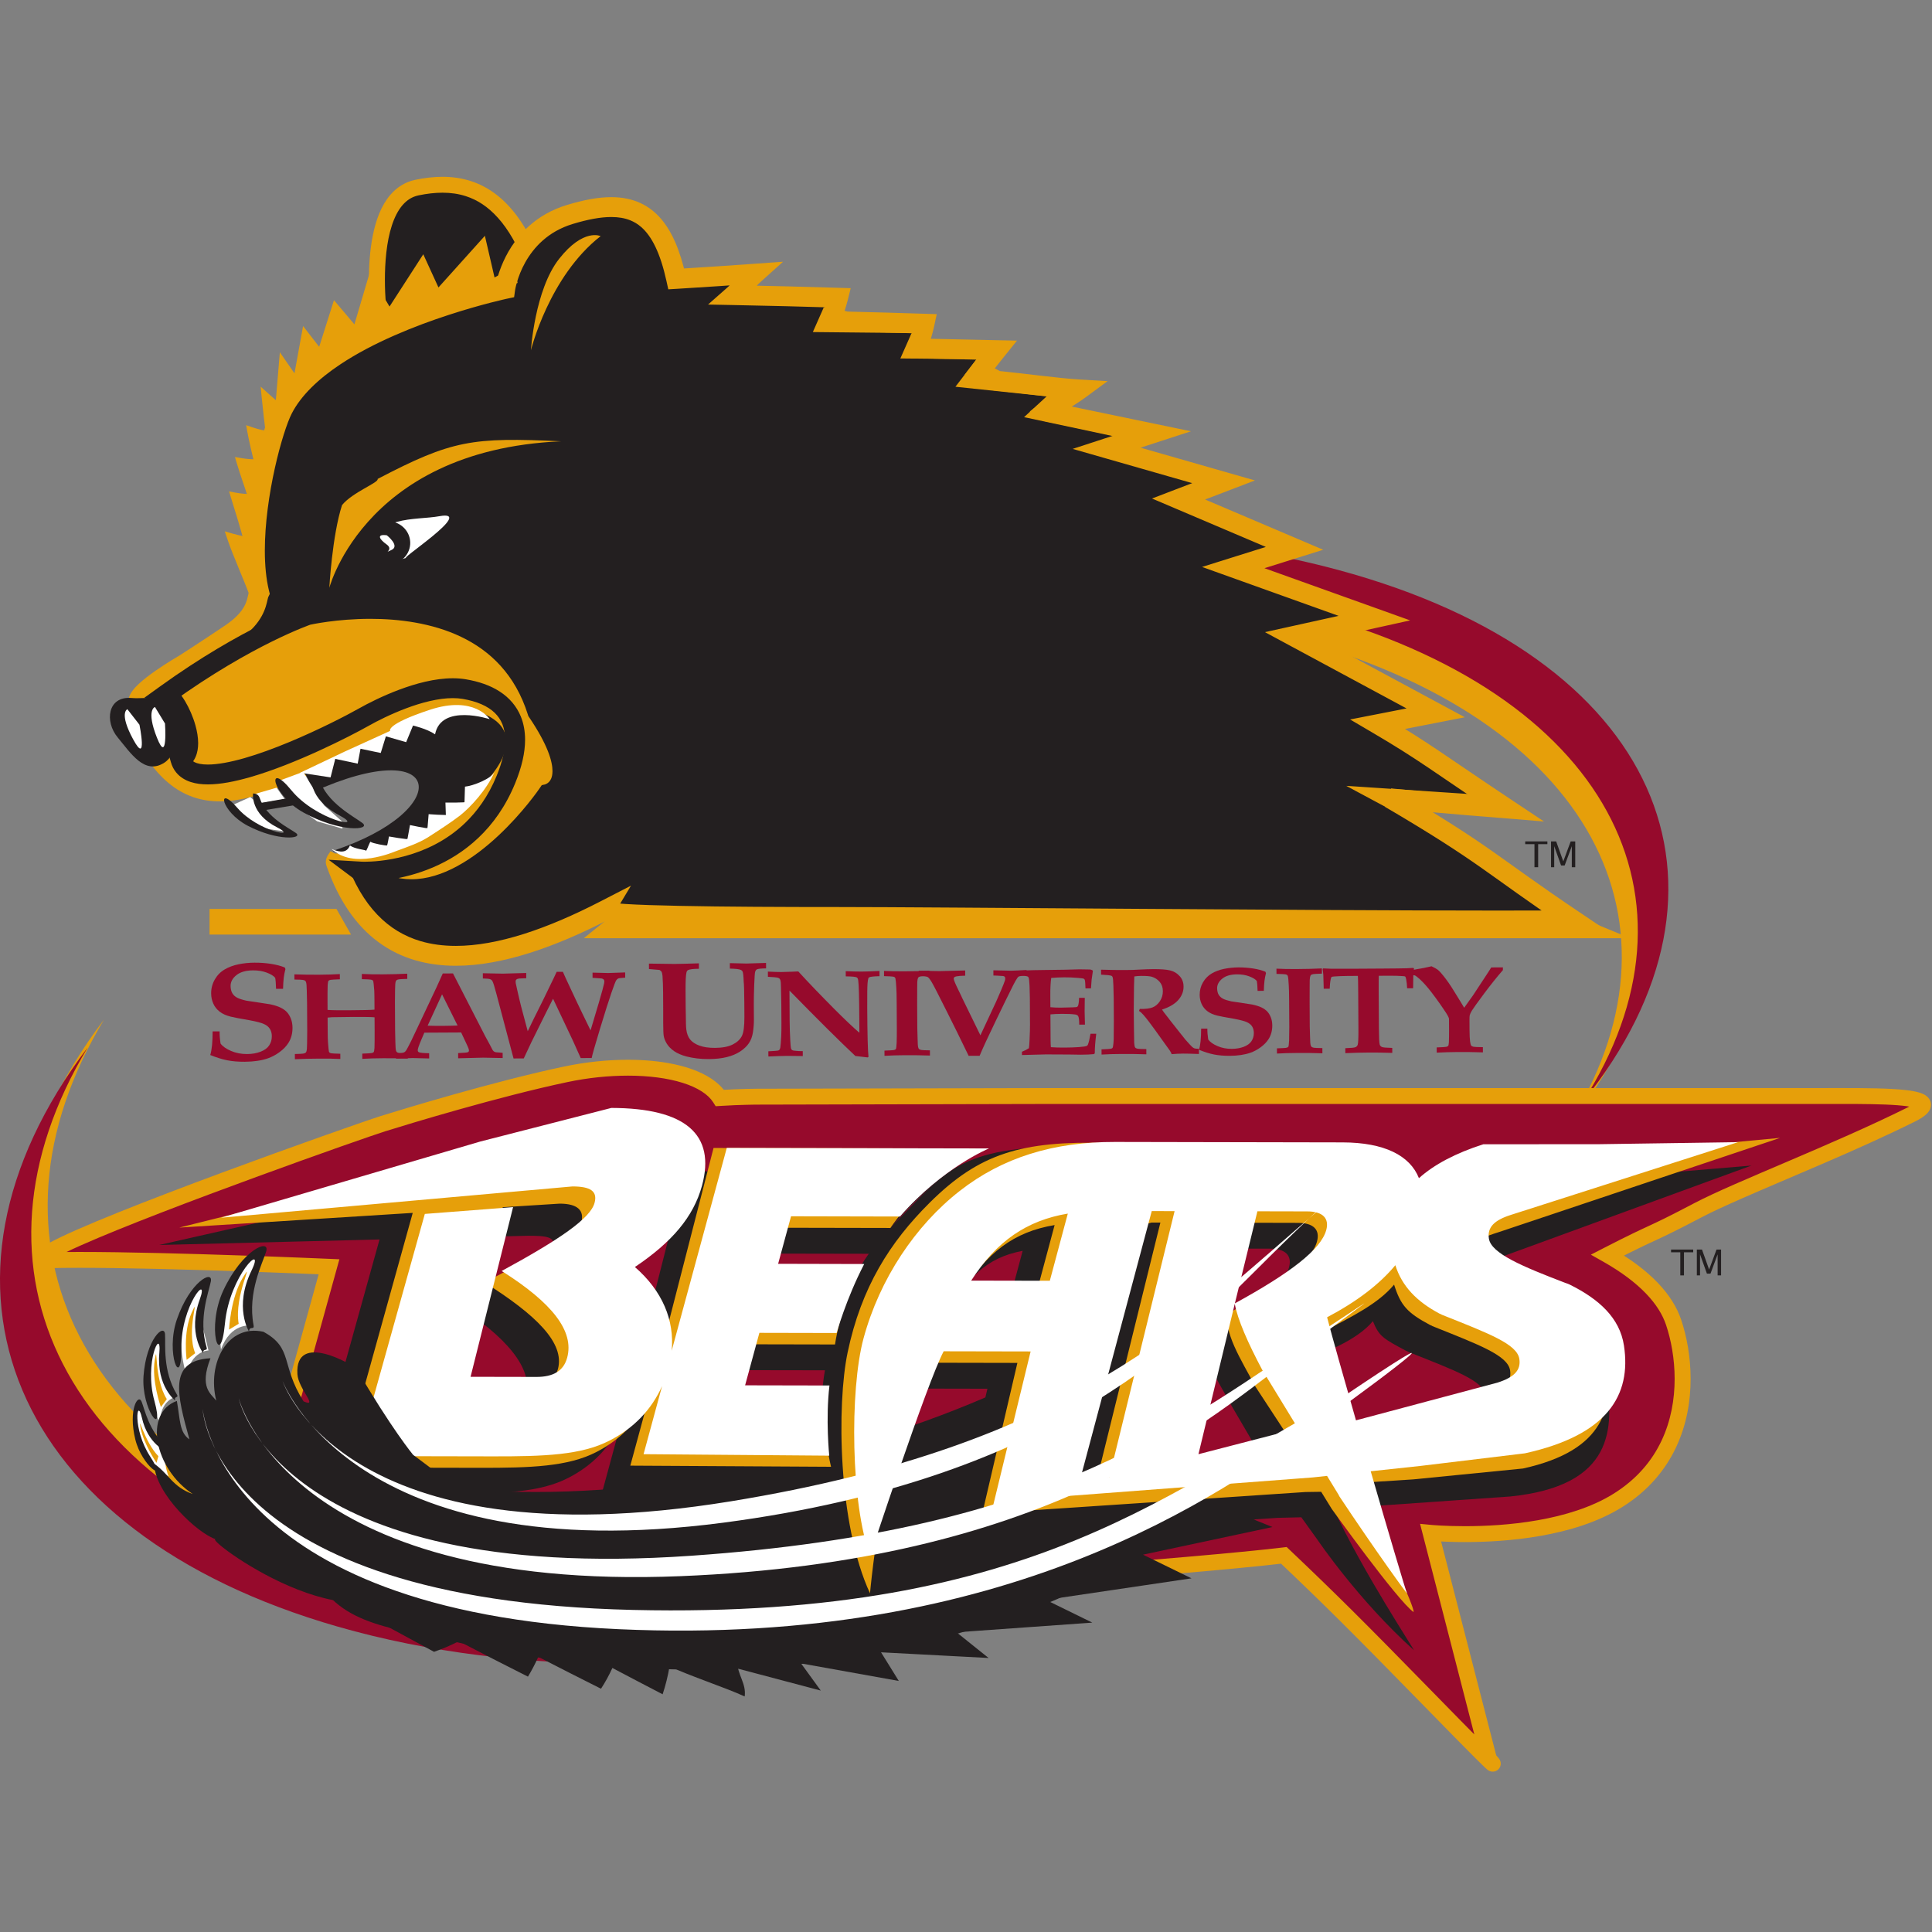 <?xml version="1.0" encoding="UTF-8"?>
<svg width="200px" height="200px" viewBox="0 0 200 200" version="1.1" xmlns="http://www.w3.org/2000/svg" xmlns:xlink="http://www.w3.org/1999/xlink">
    <rect x="0" y="0" width="200" height="200" fill="#808080" stroke="none"/>
    <!-- Generator: Sketch 51.3 (57544) - http://www.bohemiancoding.com/sketch -->
    <title>shaw</title>
    <desc>Created with Sketch.</desc>
    <defs></defs>
    <g id="shaw" stroke="none" stroke-width="1" fill="none" fill-rule="evenodd">
        <g id="shaw_BGL" transform="translate(0, 17.91)">
            <g id="shaw">
                <g id="g10" transform="translate(100, 82.918) scale(-1, 1) rotate(-180) translate(-100, -82.918) translate(0, 0.347)" fill-rule="nonzero">
                    <g id="g12">
                        <path d="M61.787,114.131 C85.351,121.522 112.032,123.216 133.724,117.36 C164.852,108.957 175.677,87.712 162.185,66.656 C180.242,89.08 170.171,112.749 136.883,121.735 C113.806,127.968 85.083,125.652 60.472,117.023 C46.049,111.965 45.59,109.051 61.787,114.131" id="path14" fill="#E69F0A"></path>
                        <path d="M65.44,117.401 C88.506,124.272 114.302,125.71 135.384,120.02 C166.51,111.615 177.336,90.373 163.843,69.316 C181.902,91.738 171.829,115.41 138.541,124.395 C114.927,130.771 85.399,128.199 60.416,119.067 C46.678,114.046 48.46,112.343 65.44,117.401" id="path16" fill="#960A2C"></path>
                        <path d="M55.263,155.957 C52.266,163.839 47.828,164.941 43.175,163.982 C37.668,162.847 39.219,150.823 39.219,150.823 C39.219,150.823 39.287,149.224 39.541,149.242 C41.188,149.358 47.897,151.676 55.146,155.906 L55.263,155.957" id="path18" fill="#231F20"></path>
                        <path d="M55.263,155.957 L56.038,156.247 C54.79,159.525 53.275,161.741 51.518,163.147 C50.642,163.848 49.708,164.342 48.746,164.653 C47.784,164.964 46.797,165.096 45.809,165.096 C44.874,165.096 43.939,164.98 43.006,164.787 C41.935,164.571 41.058,163.988 40.41,163.23 C39.435,162.089 38.91,160.584 38.593,159.025 C38.281,157.463 38.191,155.836 38.191,154.435 C38.191,152.332 38.396,150.743 38.399,150.72 L39.219,150.823 L38.392,150.79 C38.393,150.776 38.41,150.371 38.463,149.935 C38.49,149.714 38.523,149.491 38.585,149.269 C38.618,149.154 38.652,149.043 38.739,148.89 C38.786,148.814 38.847,148.724 38.968,148.623 C39.029,148.575 39.107,148.524 39.204,148.484 C39.302,148.444 39.419,148.42 39.536,148.42 L39.584,148.421 L39.592,148.421 L39.599,148.421 C39.88,148.444 40.194,148.501 40.575,148.588 C41.899,148.898 44.024,149.612 46.644,150.72 C49.262,151.828 52.359,153.326 55.565,155.197 L55.146,155.906 L55.476,155.152 L55.593,155.204 L56.316,155.514 L56.038,156.247 L55.263,155.957 L54.934,156.712 L54.817,156.66 L54.77,156.639 L54.728,156.615 C51.143,154.524 47.685,152.902 44.932,151.794 C43.556,151.24 42.356,150.814 41.41,150.524 C40.938,150.378 40.528,150.267 40.198,150.188 C39.869,150.112 39.613,150.071 39.482,150.063 L39.541,149.242 L39.497,150.064 L39.536,149.322 L39.536,150.064 L39.497,150.064 L39.536,149.322 L39.536,150.064 L39.536,149.304 L39.823,150.009 C39.741,150.042 39.639,150.065 39.536,150.064 L39.536,149.304 L39.823,150.009 L39.554,149.347 L40.111,149.802 C40.067,149.855 39.984,149.945 39.823,150.009 L39.554,149.347 L40.111,149.802 L39.7,149.466 L40.179,149.701 C40.169,149.717 40.154,149.75 40.111,149.802 L39.7,149.466 L40.179,149.701 L39.944,149.586 L40.186,149.685 L40.179,149.701 L39.944,149.586 L40.186,149.685 L40.104,149.652 L40.187,149.683 L40.186,149.685 L40.104,149.652 L40.187,149.683 C40.185,149.683 40.155,149.788 40.136,149.911 C40.105,150.102 40.081,150.346 40.067,150.536 C40.059,150.631 40.054,150.714 40.05,150.771 L40.046,150.837 L40.045,150.858 L40.045,150.894 L40.04,150.928 L40.037,150.943 C40.019,151.099 39.845,152.562 39.845,154.435 C39.843,156.206 40.006,158.348 40.563,160.049 C40.838,160.898 41.209,161.631 41.668,162.162 C42.13,162.693 42.653,163.032 43.342,163.178 C44.189,163.352 45.014,163.451 45.809,163.451 C46.651,163.451 47.458,163.339 48.233,163.089 C49.395,162.711 50.497,162.023 51.553,160.843 C52.608,159.666 53.607,157.989 54.49,155.665 L55.263,155.957 L54.934,156.712 L55.263,155.957" id="path20" fill="#E69F0A"></path>
                        <path d="M143.911,100.755 C150.916,100.081 154.744,99.813 155.941,99.713 C148.937,104.378 147.444,105.604 142.626,108.433 L148.622,109.605 L133.871,117.554 L142.275,119.41 L127.666,124.643 L134.008,126.634 L122.003,131.743 L126.666,133.524 L114.556,136.994 L119.288,138.533 L108.489,140.773 C108.45,140.797 108.413,140.821 108.376,140.848 C109.521,141.709 110.598,142.236 111.749,143.084 C109.533,143.209 106.062,143.702 103.19,143.988 C102.607,144.304 102.013,144.615 101.408,144.92 C101.977,145.662 102.541,146.382 103.163,147.154 C100.949,147.199 98.44,147.262 96.089,147.306 C95.746,147.444 95.4,147.579 95.051,147.711 C95.331,148.449 95.549,149.174 95.702,149.89 C93.048,149.975 90.34,150.05 87.595,150.119 C87.097,150.253 86.592,150.386 86.081,150.513 C86.354,151.213 86.582,151.902 86.752,152.579 C83.231,152.687 79.632,152.777 75.962,152.849 C76.823,153.608 77.295,154.306 78.141,155.067 C76.056,154.919 73.058,154.708 70.003,154.526 C68.401,161.795 65.096,163.052 58.981,161.195 C53.106,159.407 52.295,153.487 52.295,153.487 C52.295,153.487 33.577,149.514 29.261,141.019 C27.974,138.485 25.32,128.268 26.836,122.032 C26.512,121.363 26.797,119.76 23.839,117.767 C21.347,116.092 19.103,114.655 19.103,114.655 C19.103,114.655 13.453,111.408 14.429,110.485 C15.404,109.566 12.969,111.636 14.221,108.83 C20.043,95.782 27.736,102.761 42.356,109.287 C47.385,111.528 51.522,111.024 51.804,106.36 C52.236,99.453 38.714,91.04 35.181,94.994 C35.242,94.806 34.703,94.302 34.767,94.12 C39.252,81.324 50.533,82.944 62.566,89.14 C62.231,88.582 75.011,88.475 86.845,88.475 C98.124,88.475 149.181,87.979 162.887,88.142 C154.205,93.984 154.006,94.816 143.911,100.755" id="path22" fill="#231F20"></path>
                        <path d="M143.911,100.755 L143.811,99.734 C147.319,99.395 150.032,99.159 152.018,98.995 C154.004,98.829 155.268,98.738 155.856,98.688 L159.836,98.357 L156.517,100.568 C153.021,102.895 150.904,104.362 149.042,105.612 C147.183,106.863 145.576,107.894 143.152,109.318 L142.626,108.433 L142.826,107.425 L148.822,108.597 L151.64,109.148 L149.115,110.51 L134.365,118.457 L133.871,117.554 L134.096,116.551 L142.498,118.407 L145.979,119.176 L142.626,120.378 L128.016,125.611 L127.666,124.643 L127.977,123.665 L134.32,125.654 L136.978,126.488 L134.415,127.578 L122.41,132.687 L122.003,131.743 L122.374,130.784 L127.038,132.564 L129.913,133.665 L126.953,134.511 L114.842,137.981 L114.556,136.994 L114.878,136.017 L119.61,137.556 L123.288,138.752 L119.499,139.539 L108.699,141.778 L108.489,140.773 L109.068,141.621 C109.031,141.647 108.994,141.672 108.956,141.698 L108.376,140.848 L108.999,140.028 C109.528,140.425 110.053,140.755 110.608,141.098 C111.162,141.443 111.747,141.803 112.365,142.256 L114.661,143.946 L111.808,144.11 C110.744,144.17 109.333,144.323 107.835,144.496 C106.336,144.67 104.746,144.863 103.294,145.01 L103.19,143.988 L103.686,144.888 C103.094,145.21 102.491,145.527 101.875,145.838 L101.408,144.92 L102.23,144.297 C102.795,145.032 103.354,145.745 103.971,146.511 L105.278,148.137 L103.185,148.18 C100.974,148.227 98.465,148.29 96.108,148.334 L96.089,147.306 L96.474,148.26 C96.126,148.398 95.775,148.535 95.421,148.67 L95.051,147.711 L96.018,147.349 C96.314,148.128 96.548,148.904 96.713,149.677 L96.97,150.877 L95.735,150.917 C93.077,151.005 90.369,151.079 87.621,151.147 L87.595,150.119 L87.867,151.111 C87.362,151.248 86.852,151.38 86.334,151.51 L86.081,150.513 L87.045,150.143 C87.33,150.873 87.572,151.602 87.756,152.329 L88.066,153.566 L86.785,153.605 C83.258,153.714 79.656,153.805 75.982,153.877 L75.962,152.849 L76.649,152.079 C77.126,152.502 77.493,152.902 77.824,153.268 C78.158,153.635 78.458,153.966 78.835,154.304 L81.061,156.303 L78.068,156.092 C75.984,155.945 72.989,155.733 69.941,155.552 L70.003,154.526 L71.012,154.747 C70.707,156.129 70.339,157.325 69.889,158.352 C69.55,159.123 69.165,159.8 68.72,160.387 C68.054,161.267 67.245,161.939 66.317,162.368 C65.391,162.801 64.366,162.991 63.278,162.989 C61.877,162.988 60.362,162.688 58.678,162.178 C57.062,161.687 55.77,160.9 54.766,160.001 C53.258,158.65 52.393,157.07 51.9,155.834 C51.406,154.593 51.279,153.685 51.27,153.626 L52.295,153.487 L52.079,154.493 C52.045,154.485 47.323,153.485 42.015,151.394 C39.36,150.348 36.557,149.031 34.106,147.406 C31.66,145.779 29.544,143.845 28.338,141.483 C28.04,140.891 27.726,140.063 27.396,139.02 C26.417,135.904 25.352,130.947 25.348,126.411 C25.349,124.787 25.485,123.218 25.831,121.79 L26.836,122.032 L25.904,122.479 C25.816,122.294 25.772,122.137 25.735,121.995 C25.671,121.746 25.632,121.537 25.568,121.317 C25.471,120.989 25.334,120.637 25.008,120.194 C24.68,119.752 24.152,119.221 23.259,118.621 C22.019,117.785 20.839,117.009 19.97,116.442 C19.535,116.158 19.178,115.928 18.93,115.769 C18.681,115.608 18.544,115.52 18.544,115.52 L19.103,114.655 L18.586,115.546 C18.571,115.535 17.358,114.84 16.117,113.976 C15.495,113.542 14.867,113.072 14.355,112.593 C14.098,112.352 13.869,112.11 13.675,111.835 C13.577,111.698 13.489,111.55 13.415,111.376 C13.343,111.203 13.283,110.995 13.282,110.747 C13.281,110.575 13.314,110.385 13.392,110.205 C13.468,110.026 13.586,109.864 13.717,109.741 C13.797,109.666 13.848,109.613 13.859,109.604 L13.859,109.602 L14.338,110.034 L13.808,109.666 C13.845,109.615 13.857,109.605 13.859,109.602 L14.338,110.034 L13.808,109.666 L14.586,110.206 L13.728,109.805 C13.764,109.731 13.79,109.695 13.808,109.666 L14.586,110.206 L13.728,109.805 L14.645,110.235 L13.632,110.235 C13.637,109.992 13.696,109.881 13.728,109.805 L14.645,110.235 L13.632,110.235 L14.66,110.235 L13.741,110.692 C13.657,110.527 13.631,110.359 13.632,110.235 L14.66,110.235 L13.741,110.692 L14.66,110.235 L13.996,111.015 C13.896,110.932 13.802,110.817 13.741,110.692 L14.66,110.235 L13.996,111.015 L14.659,110.237 L14.406,111.225 C14.298,111.198 14.148,111.142 13.996,111.015 L14.659,110.237 L14.406,111.225 L14.656,110.249 L14.656,111.257 C14.596,111.255 14.517,111.253 14.406,111.225 L14.656,110.249 L14.656,111.257 L14.656,110.287 L14.863,111.234 C14.823,111.242 14.769,111.255 14.656,111.257 L14.656,110.287 L14.863,111.234 L14.704,110.507 L14.956,111.209 C14.949,111.21 14.934,111.218 14.863,111.234 L14.704,110.507 L14.956,111.209 L14.903,111.062 L14.958,111.208 L14.956,111.209 L14.903,111.062 L14.958,111.208 C14.95,111.21 14.846,111.255 14.714,111.299 C14.576,111.34 14.402,111.398 14.131,111.4 C14.008,111.4 13.86,111.386 13.693,111.331 C13.568,111.288 13.434,111.221 13.311,111.125 C13.126,110.98 12.986,110.773 12.914,110.58 C12.841,110.383 12.821,110.202 12.82,110.038 C12.821,109.777 12.87,109.543 12.945,109.284 C13.021,109.025 13.128,108.743 13.275,108.415 C14.518,105.634 15.867,103.654 17.449,102.341 C18.238,101.684 19.085,101.202 19.976,100.892 C20.867,100.581 21.797,100.441 22.747,100.441 C24.098,100.441 25.491,100.717 26.951,101.171 C29.14,101.853 31.494,102.94 34.107,104.206 C36.719,105.473 39.589,106.925 42.779,108.348 C44.56,109.145 46.193,109.551 47.452,109.549 C47.982,109.549 48.444,109.479 48.831,109.351 C49.412,109.159 49.825,108.861 50.152,108.397 C50.476,107.931 50.713,107.258 50.772,106.299 C50.778,106.21 50.781,106.123 50.781,106.036 C50.784,104.906 50.324,103.626 49.486,102.345 C48.237,100.424 46.17,98.544 43.979,97.188 C42.885,96.508 41.76,95.955 40.706,95.579 C39.651,95.202 38.666,95.005 37.873,95.007 C37.407,95.007 37.011,95.074 36.697,95.19 C36.381,95.305 36.147,95.461 35.954,95.677 L34.197,94.679 L35.079,94.961 L34.151,94.961 C34.151,94.884 34.162,94.787 34.197,94.679 L35.079,94.961 L34.151,94.961 L34.946,94.961 L34.2,95.241 C34.186,95.198 34.154,95.121 34.151,94.961 L34.946,94.961 L34.2,95.241 L34.535,95.115 L34.22,95.287 L34.2,95.241 L34.535,95.115 L34.22,95.287 C34.219,95.284 34.197,95.248 34.164,95.201 C34.115,95.128 34.042,95.03 33.962,94.897 C33.921,94.829 33.877,94.754 33.831,94.646 C33.789,94.536 33.732,94.397 33.728,94.154 C33.727,94.048 33.743,93.92 33.792,93.783 C35.062,90.152 36.901,87.534 39.215,85.843 C40.37,84.996 41.635,84.388 42.973,83.996 C44.313,83.603 45.725,83.423 47.186,83.423 C49.624,83.423 52.2,83.918 54.86,84.76 C57.521,85.604 60.267,86.799 63.042,88.228 L62.566,89.14 L61.678,89.668 C61.598,89.536 61.525,89.336 61.525,89.118 C61.524,88.855 61.632,88.621 61.738,88.482 C61.843,88.343 61.941,88.269 62.02,88.216 C62.176,88.115 62.279,88.082 62.377,88.048 C62.56,87.99 62.724,87.958 62.921,87.928 C63.284,87.872 63.747,87.828 64.322,87.787 C66.326,87.647 69.692,87.564 73.701,87.512 C77.708,87.461 82.345,87.447 86.845,87.447 C96.519,87.447 135.547,87.083 155.062,87.083 C158.272,87.083 160.956,87.092 162.899,87.115 L166.201,87.154 L163.467,88.994 C159.142,91.904 156.942,93.558 154.525,95.253 C152.109,96.947 149.499,98.663 144.438,101.641 L143.911,100.755 L143.811,99.734 L143.911,100.755 L143.385,99.872 C148.419,96.909 150.956,95.238 153.333,93.573 C155.711,91.906 157.951,90.222 162.307,87.292 L162.887,88.142 L162.875,89.169 C160.946,89.148 158.269,89.137 155.062,89.137 C135.562,89.137 96.544,89.503 86.845,89.503 C81.008,89.503 74.94,89.528 70.342,89.624 C68.045,89.668 66.113,89.732 64.776,89.816 C64.111,89.858 63.589,89.905 63.277,89.953 C63.199,89.965 63.135,89.976 63.09,89.985 L63.023,90 L63.021,90.002 L62.942,89.746 L63.044,89.993 L63.021,90.002 L62.942,89.746 L63.044,89.993 L62.745,89.271 L63.251,89.864 C63.132,89.961 63.074,89.977 63.044,89.993 L62.745,89.271 L63.251,89.864 L62.632,89.137 L63.459,89.616 C63.385,89.74 63.31,89.815 63.251,89.864 L62.632,89.137 L63.459,89.616 L62.6,89.118 L63.594,89.118 C63.595,89.311 63.532,89.494 63.459,89.616 L62.6,89.118 L63.594,89.118 L62.602,89.118 L63.453,88.613 C63.526,88.73 63.595,88.914 63.594,89.118 L62.602,89.118 L63.453,88.613 L65.32,91.716 L62.091,90.052 C59.394,88.664 56.746,87.515 54.232,86.719 C51.718,85.922 49.34,85.478 47.186,85.481 C45.894,85.481 44.682,85.638 43.558,85.966 C41.873,86.463 40.381,87.337 39.068,88.705 C37.756,90.072 36.623,91.95 35.744,94.458 L34.864,94.154 L35.797,94.154 C35.797,94.235 35.785,94.343 35.744,94.46 L34.864,94.154 L35.797,94.154 L34.997,94.154 L35.747,93.87 C35.761,93.913 35.793,93.989 35.797,94.154 L34.997,94.154 L35.747,93.87 L35.411,93.999 L35.726,93.825 L35.747,93.87 L35.411,93.999 L35.726,93.825 C35.728,93.827 35.749,93.864 35.783,93.912 C35.833,93.986 35.906,94.086 35.987,94.218 C36.028,94.287 36.073,94.365 36.118,94.471 C36.16,94.581 36.216,94.721 36.22,94.961 C36.22,95.062 36.206,95.182 36.165,95.31 L35.181,94.994 L34.408,94.312 C34.842,93.825 35.391,93.476 35.985,93.259 C36.579,93.043 37.216,92.953 37.873,92.953 C39.367,92.955 40.988,93.407 42.629,94.138 C45.085,95.241 47.576,96.992 49.507,99.058 C50.471,100.092 51.295,101.207 51.889,102.377 C52.481,103.547 52.848,104.78 52.848,106.036 C52.848,106.165 52.845,106.296 52.836,106.424 C52.786,107.248 52.628,107.991 52.353,108.648 C51.946,109.635 51.252,110.419 50.385,110.906 C49.519,111.398 48.515,111.604 47.452,111.604 C45.766,111.6 43.898,111.098 41.932,110.223 C37.604,108.292 33.897,106.329 30.712,104.875 C29.121,104.146 27.662,103.547 26.333,103.133 C25.005,102.72 23.811,102.496 22.747,102.497 C21.998,102.497 21.312,102.604 20.662,102.831 C19.688,103.173 18.772,103.783 17.854,104.814 C16.938,105.842 16.038,107.291 15.166,109.247 C15.045,109.516 14.97,109.723 14.929,109.86 C14.909,109.929 14.897,109.981 14.893,110.013 L14.888,110.043 L14.887,110.046 L14.753,110.038 L14.888,110.038 L14.887,110.046 L14.753,110.038 L14.888,110.038 L14.382,110.038 L14.861,109.885 C14.887,109.969 14.887,110.02 14.888,110.038 L14.382,110.038 L14.861,109.885 L14.139,110.115 L14.742,109.661 C14.802,109.741 14.84,109.823 14.861,109.885 L14.139,110.115 L14.742,109.661 L14.092,110.15 L14.393,109.397 C14.511,109.441 14.653,109.541 14.742,109.661 L14.092,110.15 L14.393,109.397 L14.131,110.054 L14.131,109.346 C14.184,109.346 14.273,109.351 14.393,109.397 L14.131,110.054 L14.131,109.346 L14.131,109.695 L14.046,109.351 C14.046,109.353 14.064,109.346 14.131,109.346 L14.131,109.695 L14.046,109.351 C14.048,109.351 14.09,109.338 14.144,109.318 C14.173,109.306 14.204,109.293 14.255,109.275 C14.281,109.266 14.312,109.255 14.363,109.241 C14.419,109.228 14.48,109.204 14.656,109.202 C14.713,109.202 14.784,109.204 14.878,109.224 C14.949,109.239 15.035,109.263 15.131,109.314 C15.276,109.384 15.448,109.524 15.555,109.71 C15.666,109.895 15.701,110.092 15.7,110.235 C15.699,110.377 15.674,110.475 15.651,110.549 C15.605,110.686 15.563,110.75 15.533,110.802 C15.478,110.888 15.444,110.923 15.413,110.959 C15.367,111.011 15.33,111.048 15.287,111.09 C15.244,111.134 15.197,111.18 15.141,111.231 L14.68,110.747 L15.295,111.006 C15.257,111.101 15.195,111.181 15.142,111.231 L14.68,110.747 L15.295,111.006 L14.677,110.747 L15.35,110.747 C15.351,110.818 15.335,110.915 15.295,111.006 L14.677,110.747 L15.35,110.747 L14.936,110.747 L15.324,110.586 C15.326,110.593 15.349,110.641 15.35,110.747 L14.936,110.747 L15.324,110.586 L15.293,110.599 L15.324,110.586 L15.324,110.586 L15.293,110.599 L15.324,110.586 C15.324,110.59 15.392,110.706 15.52,110.841 C15.742,111.09 16.126,111.422 16.56,111.752 C17.213,112.252 17.986,112.763 18.589,113.142 C18.892,113.331 19.152,113.488 19.335,113.596 C19.427,113.651 19.499,113.695 19.549,113.723 L19.604,113.755 L19.621,113.765 L19.642,113.778 L19.663,113.791 C19.667,113.793 21.915,115.233 24.419,116.918 C25.217,117.456 25.822,117.983 26.282,118.498 C26.973,119.265 27.327,120.014 27.512,120.606 C27.604,120.899 27.659,121.151 27.7,121.33 C27.722,121.419 27.738,121.491 27.751,121.535 L27.766,121.582 L27.769,121.59 L27.714,121.614 L27.768,121.587 L27.769,121.59 L27.714,121.614 L27.768,121.587 L27.928,121.917 L27.841,122.273 C27.546,123.483 27.415,124.905 27.416,126.411 C27.414,129.221 27.869,132.314 28.451,134.932 C28.741,136.24 29.063,137.432 29.37,138.406 C29.675,139.378 29.975,140.148 30.184,140.555 C31.135,142.442 32.978,144.19 35.254,145.697 C38.664,147.962 43,149.678 46.467,150.805 C48.2,151.371 49.717,151.791 50.798,152.07 C51.339,152.21 51.77,152.312 52.065,152.382 C52.211,152.415 52.325,152.44 52.4,152.459 C52.437,152.466 52.466,152.473 52.485,152.477 L52.51,152.482 L53.221,152.633 L53.319,153.349 L52.883,153.408 L53.319,153.346 L53.319,153.349 L52.883,153.408 L53.319,153.346 C53.319,153.357 53.527,154.732 54.381,156.25 C54.809,157.01 55.393,157.805 56.187,158.506 C56.981,159.206 57.983,159.815 59.284,160.212 C60.847,160.687 62.183,160.935 63.278,160.933 C64.037,160.933 64.677,160.819 65.235,160.597 C65.653,160.429 66.029,160.2 66.384,159.89 C66.916,159.425 67.407,158.766 67.849,157.845 C68.289,156.927 68.674,155.754 68.992,154.306 L69.181,153.448 L70.064,153.5 C73.128,153.682 76.129,153.893 78.215,154.041 L78.141,155.067 L77.449,155.829 C76.978,155.407 76.62,155.009 76.29,154.647 C75.959,154.282 75.658,153.954 75.276,153.618 L73.296,151.872 L75.942,151.82 C79.608,151.751 83.203,151.66 86.72,151.551 L86.752,152.579 L85.749,152.826 C85.592,152.202 85.377,151.553 85.116,150.885 L84.695,149.802 L85.828,149.517 C86.332,149.391 86.831,149.26 87.324,149.127 L87.444,149.093 L87.57,149.091 C90.314,149.024 93.016,148.947 95.668,148.862 L95.702,149.89 L94.69,150.104 C94.55,149.445 94.346,148.767 94.084,148.073 L93.721,147.117 L94.681,146.751 C95.025,146.62 95.366,146.487 95.703,146.354 L95.879,146.282 L96.069,146.28 C98.416,146.236 100.924,146.172 103.142,146.126 L103.163,147.154 L102.355,147.794 C101.729,147.017 101.16,146.29 100.586,145.543 L99.831,144.561 L100.941,144.003 C101.535,143.704 102.119,143.396 102.695,143.085 L102.879,142.985 L103.088,142.966 C104.506,142.823 106.088,142.63 107.596,142.455 C109.105,142.279 110.539,142.124 111.69,142.057 L111.749,143.084 L111.135,143.909 C110.601,143.517 110.071,143.189 109.513,142.842 C108.954,142.496 108.369,142.13 107.752,141.667 L106.601,140.8 L107.795,139.995 C107.832,139.972 107.87,139.946 107.908,139.921 L108.077,139.807 L108.277,139.765 L119.077,137.528 L119.288,138.533 L118.966,139.509 L114.234,137.97 L111.041,136.93 L114.27,136.005 L126.38,132.536 L126.666,133.524 L126.295,134.483 L121.631,132.703 L119.255,131.793 L121.596,130.797 L133.601,125.69 L134.008,126.634 L133.696,127.614 L127.354,125.626 L124.437,124.71 L127.316,123.677 L141.924,118.444 L142.275,119.41 L142.051,120.413 L133.648,118.557 L130.947,117.961 L133.379,116.648 L148.13,108.702 L148.622,109.605 L148.423,110.614 L142.427,109.441 L139.763,108.92 L142.1,107.546 C144.494,106.142 146.043,105.147 147.885,103.911 C149.725,102.672 151.857,101.196 155.367,98.857 L155.941,99.713 L156.028,100.738 C155.418,100.788 154.17,100.879 152.189,101.043 C150.212,101.207 147.508,101.442 144.011,101.779 L143.385,99.872 L143.911,100.755" id="path24" fill="#E69F0A"></path>
                        <path d="M17.022,104.453 C18.422,105.357 18.871,108.383 17.517,110.01 C16.163,111.634 15.354,111 13.592,111.144 C11.13,111.341 10.822,108.697 12.177,107.069 C13.53,105.442 14.971,103.123 17.022,104.453" id="path26" fill="#231F20"></path>
                        <path d="M16.041,110.21 C16.041,110.21 15.095,109.945 16.243,107.044 C17.387,104.141 17.08,108.502 17.08,108.502 L16.041,110.21" id="path28" fill="#FFFFFF"></path>
                        <path d="M41.644,107.85 C41.644,107.85 42.444,107.589 43.288,105.239 C44.133,102.887 41.891,106.481 41.891,106.481 L41.644,107.85" id="path30" fill="#FFFFFF"></path>
                        <path d="M32.33,101.389 C32.33,101.389 31.783,103.349 31.466,103.331 C34.971,105.317 37.432,105.979 39.661,107.263 C43.922,109.718 48.645,110.936 51.332,108.774 C53.397,107.112 52.528,104.264 48.652,100.853 C46.165,98.666 37.657,93.035 34.465,95.32 C47.177,99.519 46.059,107.599 32.33,101.389" id="path32" fill="#231F20"></path>
                        <path d="M37.371,93.172 C37.371,93.172 48.211,92.537 52.377,102.714 C54.666,108.307 52.633,111.288 48.065,112.062 C44.563,112.662 39.653,110.285 37.675,109.169 C34.057,107.13 19.975,100.15 18.684,104.784 C20.721,105.834 18.343,111.095 17.162,111.498 C25.669,117.631 31.841,119.721 31.841,119.721 C31.841,119.721 51.089,124.16 55.636,109.721 C60.754,102.159 56.713,101.211 56.713,101.211 C56.713,101.211 46.596,86.267 37.371,93.172" id="path34" fill="#E69F0A"></path>
                        <path d="M37.371,93.172 L37.31,92.148 C37.328,92.145 37.483,92.137 37.748,92.137 C38.812,92.139 41.671,92.268 44.812,93.602 C46.381,94.271 48.021,95.246 49.516,96.662 C51.011,98.075 52.356,99.932 53.334,102.328 C54.013,103.987 54.355,105.475 54.357,106.822 C54.357,107.681 54.214,108.481 53.923,109.204 C53.489,110.29 52.718,111.175 51.737,111.808 C50.755,112.446 49.572,112.85 48.239,113.075 L48.24,113.075 L48.241,113.075 C47.792,113.152 47.336,113.185 46.876,113.185 C44.997,113.181 43.047,112.644 41.316,111.998 C39.587,111.349 38.086,110.582 37.165,110.063 C35.832,109.311 32.97,107.835 29.905,106.565 C28.372,105.929 26.787,105.344 25.323,104.923 C23.862,104.502 22.514,104.252 21.517,104.254 C20.885,104.252 20.41,104.357 20.142,104.498 C20.005,104.57 19.916,104.644 19.847,104.726 C19.778,104.808 19.723,104.906 19.68,105.06 L18.684,104.784 L19.16,103.872 C19.668,104.128 20.044,104.572 20.243,105.037 C20.447,105.503 20.512,105.985 20.514,106.464 C20.512,107.078 20.402,107.696 20.233,108.304 C19.978,109.215 19.589,110.092 19.157,110.816 C18.938,111.18 18.71,111.502 18.459,111.779 C18.333,111.918 18.2,112.047 18.049,112.165 C17.896,112.28 17.724,112.391 17.496,112.47 L17.162,111.498 L17.769,110.664 C21.971,113.695 25.592,115.722 28.152,116.989 C29.433,117.622 30.447,118.064 31.137,118.347 C31.482,118.49 31.746,118.592 31.922,118.657 C32.01,118.69 32.075,118.713 32.117,118.729 L32.163,118.744 L32.173,118.748 L32.174,118.749 L31.841,119.721 L32.074,118.721 L32.078,118.721 C32.195,118.748 34.862,119.337 38.338,119.337 C41.255,119.339 44.733,118.916 47.743,117.469 C49.25,116.747 50.642,115.775 51.824,114.468 C53.006,113.16 53.985,111.519 54.649,109.413 L54.693,109.271 L54.778,109.147 C55.738,107.727 56.35,106.57 56.715,105.651 C57.079,104.729 57.194,104.051 57.194,103.578 C57.193,103.203 57.125,102.955 57.047,102.778 C56.928,102.516 56.772,102.384 56.637,102.297 C56.57,102.255 56.511,102.228 56.477,102.215 L56.449,102.205 L56.574,101.797 L56.476,102.211 L56.449,102.205 L56.574,101.797 L56.476,102.211 L56.081,102.12 L55.855,101.786 L55.852,101.782 C55.778,101.668 54.112,99.255 51.611,96.913 C50.363,95.743 48.907,94.592 47.361,93.751 C45.813,92.904 44.19,92.376 42.586,92.378 C41.078,92.384 39.566,92.823 37.994,93.994 L37.371,93.172 L37.31,92.148 L37.371,93.172 L36.749,92.353 C38.639,90.932 40.651,90.318 42.586,90.322 C44.682,90.325 46.661,91.011 48.439,91.993 C51.107,93.471 53.362,95.62 54.977,97.403 C56.588,99.188 57.552,100.609 57.57,100.637 L56.713,101.211 L56.95,100.212 C57.053,100.237 57.592,100.368 58.163,100.877 C58.447,101.132 58.731,101.484 58.935,101.94 C59.141,102.396 59.262,102.947 59.262,103.578 C59.261,104.379 59.073,105.304 58.638,106.403 C58.202,107.504 57.517,108.782 56.493,110.295 L55.636,109.721 L56.622,110.028 C55.878,112.394 54.744,114.317 53.361,115.843 C51.286,118.138 48.671,119.527 46.022,120.337 C43.37,121.147 40.671,121.391 38.338,121.392 C34.511,121.391 31.657,120.732 31.607,120.722 L31.556,120.711 L31.506,120.694 C31.43,120.668 25.164,118.535 16.554,112.328 L14.94,111.165 L16.827,110.523 L16.952,110.885 L16.779,110.544 L16.827,110.523 L16.952,110.885 L16.779,110.544 L16.838,110.662 L16.767,110.551 L16.779,110.544 L16.838,110.662 L16.767,110.551 C16.77,110.549 16.831,110.504 16.905,110.423 C17.04,110.278 17.225,110.028 17.405,109.723 C17.677,109.262 17.947,108.674 18.14,108.085 C18.334,107.499 18.447,106.904 18.446,106.464 C18.447,106.183 18.4,105.975 18.35,105.862 C18.294,105.75 18.271,105.734 18.208,105.696 L17.463,105.311 L17.687,104.51 C17.8,104.104 17.992,103.726 18.255,103.413 C18.649,102.94 19.178,102.631 19.734,102.448 C20.292,102.266 20.888,102.198 21.517,102.198 C22.838,102.2 24.324,102.499 25.897,102.949 C28.253,103.626 30.788,104.662 33.008,105.674 C35.228,106.689 37.123,107.676 38.185,108.275 C39.026,108.751 40.452,109.476 42.046,110.074 C43.637,110.675 45.407,111.134 46.876,111.129 C47.235,111.131 47.575,111.103 47.89,111.051 L47.89,111.051 L47.892,111.051 C49.401,110.795 50.509,110.289 51.207,109.615 C51.558,109.275 51.819,108.894 52.003,108.441 C52.185,107.989 52.288,107.458 52.288,106.822 C52.29,105.83 52.028,104.585 51.419,103.101 C50.546,100.971 49.38,99.373 48.09,98.149 C46.156,96.316 43.922,95.324 41.982,94.792 C40.045,94.259 38.413,94.192 37.748,94.192 C37.638,94.192 37.555,94.194 37.5,94.197 L37.442,94.199 L37.431,94.199 L37.43,94.199 L37.398,93.635 L37.432,94.199 L37.43,94.199 L37.398,93.635 L37.432,94.199 L34.015,94.398 L36.749,92.353 L37.371,93.172" id="path36" fill="#231F20"></path>
                        <path d="M50.692,108.951 C50.692,108.951 45.669,110.603 45.038,107.383 C44.195,107.962 42.755,108.291 42.755,108.291 L42.045,106.57 L39.946,107.174 L39.413,105.452 L37.321,105.888 L37.029,104.348 L34.705,104.839 L34.22,102.925 L31.07,103.404 L35.678,105.593 L40.388,107.737 C40.388,107.737 39.88,108.399 44.504,109.923 C49.127,111.447 50.692,108.951 50.692,108.951" id="path38" fill="#FFFFFF"></path>
                        <path d="M13.185,109.982 C13.185,109.982 12.278,109.628 13.793,106.845 C15.304,104.062 14.437,108.377 14.437,108.377 L13.185,109.982" id="path40" fill="#FFFFFF"></path>
                        <path d="M34.319,95.518 C35.269,95.094 35.94,95.134 36.22,95.88 C36.754,95.492 37.769,95.455 37.91,95.33 C38.05,95.551 38.302,96.32 38.367,96.255 C38.525,96.097 39.969,95.832 40.074,95.88 C40.139,96.078 40.234,96.644 40.268,96.808 C40.901,96.693 41.539,96.597 42.176,96.523 C42.265,97.01 42.354,97.5 42.442,97.989 C43.045,97.857 43.649,97.743 44.252,97.648 C44.293,98.137 44.333,98.626 44.373,99.116 C44.966,99.07 45.561,99.039 46.154,99.03 C46.14,99.461 46.127,99.889 46.112,100.319 C46.771,100.304 47.429,100.312 48.085,100.344 C48.101,100.884 48.118,101.426 48.133,101.966 C48.965,102.037 50.896,102.802 51.205,103.498 C50.367,101.616 48.702,99.842 47.636,98.988 C46.68,98.263 45.663,97.593 44.25,96.687 C43.272,96.09 42.139,95.713 41.083,95.324 C40.71,95.187 36.589,93.371 34.319,95.518" id="path42" fill="#FFFFFF"></path>
                        <polyline id="path44" fill="#FFFFFF" points="26.302 101.179 28.632 101.858 29.477 100.666 26.95 100.258 26.302 101.179"></polyline>
                        <polyline id="path46" fill="#231F20" points="26.95 100.268 29.812 100.779 30.526 100.055 27.236 99.504 26.95 100.354"></polyline>
                        <path d="M38.593,126.126 C38.593,126.126 38.978,124.649 42.157,125.677 C40.782,125.146 49.377,130.673 45.488,129.962 C42.988,129.505 38.549,130.129 38.593,126.126" id="path48" fill="#FFFFFF"></path>
                        <path d="M42.466,127.268 C42.506,126.029 41.504,125 40.227,124.966 C38.952,124.932 37.886,125.908 37.845,127.146 C37.805,128.383 38.807,129.412 40.082,129.445 C41.36,129.48 42.426,128.504 42.466,127.268" id="path50" fill="#231F20"></path>
                        <path d="M40.045,127.985 C40.045,127.985 41.466,126.877 40.509,126.456 C39.551,126.038 40.823,126.47 40.024,127.038 C39.225,127.607 38.974,128.132 40.045,127.985" id="path52" fill="#FFFFFF"></path>
                        <path d="M35.406,131.11 C34.383,127.932 34.092,122.556 34.092,122.556 C33.844,121.494 37.047,136.794 58.081,137.717 C48.88,138.141 46.822,137.858 39.093,133.819 C39.255,133.447 36.502,132.457 35.406,131.11" id="path54" fill="#E69F0A"></path>
                        <path d="M26.342,121.589 C25.669,123.479 24.516,125.962 23.911,127.779 C24.789,127.522 25.107,127.567 25.707,127.175 C25.351,128.727 24.757,130.506 24.307,131.996 C24.873,131.887 25.557,131.849 26.134,131.81 C25.704,133.187 25.301,134.249 24.906,135.573 C25.502,135.47 26.106,135.424 26.756,135.442 C26.473,136.625 26.213,137.677 26.013,138.768 C26.768,138.51 27.206,138.454 27.955,138.305 C27.795,139.61 27.618,141.113 27.498,142.358 C28.478,141.474 28.925,141.124 29.154,140.988 C28.823,140.627 28.435,137.843 27.799,136.273 C27.084,134.701 26.617,132.7 26.41,130.33 C26.204,128.399 26.181,126.208 26.35,123.794 C26.325,123.087 26.32,122.348 26.342,121.589" id="path56" fill="#E69F0A"></path>
                        <path d="M26.342,121.589 L26.731,121.724 C26.049,123.644 24.896,126.126 24.303,127.909 L23.911,127.779 L23.795,127.386 C24.253,127.252 24.569,127.196 24.807,127.132 C25.046,127.066 25.211,127.006 25.478,126.831 L26.339,126.267 L26.109,127.265 C25.748,128.848 25.15,130.631 24.703,132.113 L24.307,131.996 L24.228,131.592 C24.836,131.477 25.531,131.438 26.109,131.401 L26.708,131.364 L26.529,131.933 C26.094,133.321 25.692,134.386 25.303,135.688 L24.906,135.573 L24.837,135.168 C25.365,135.077 25.901,135.027 26.467,135.027 C26.567,135.027 26.668,135.029 26.77,135.033 L27.277,135.048 L27.158,135.54 C26.874,136.721 26.617,137.767 26.42,138.842 L26.013,138.768 L25.878,138.379 C26.665,138.11 27.141,138.047 27.874,137.902 L28.434,137.789 L28.365,138.353 C28.207,139.657 28.028,141.16 27.909,142.396 L27.498,142.358 L27.22,142.052 C28.209,141.162 28.655,140.808 28.941,140.634 L29.154,140.988 L28.85,141.265 C28.738,141.138 28.695,141.028 28.641,140.891 C28.552,140.658 28.471,140.358 28.383,140.003 C28.253,139.469 28.11,138.823 27.95,138.182 C27.791,137.543 27.612,136.91 27.416,136.427 L27.799,136.273 L27.423,136.444 C26.68,134.814 26.208,132.769 25.998,130.366 L26.41,130.33 L25.999,130.374 C25.882,129.286 25.824,128.121 25.824,126.883 C25.824,125.889 25.862,124.849 25.937,123.766 L26.35,123.794 L25.937,123.81 C25.922,123.402 25.915,122.987 25.915,122.562 C25.915,122.238 25.919,121.91 25.928,121.576 L26.342,121.589 L26.731,121.724 L26.342,121.589 L26.754,121.601 C26.745,121.925 26.741,122.246 26.741,122.562 C26.741,122.977 26.749,123.383 26.764,123.781 L26.764,123.802 L26.763,123.823 C26.688,124.89 26.651,125.911 26.651,126.883 C26.651,128.093 26.708,129.233 26.821,130.287 L26.822,130.292 L26.822,130.296 C27.025,132.631 27.486,134.591 28.176,136.104 L28.18,136.112 L28.183,136.122 C28.52,136.953 28.775,138.054 28.994,138.992 C29.103,139.462 29.202,139.889 29.291,140.211 C29.336,140.372 29.377,140.505 29.414,140.6 C29.432,140.645 29.447,140.683 29.458,140.702 L29.468,140.721 L29.389,140.773 L29.459,140.708 L29.468,140.721 L29.389,140.773 L29.459,140.708 L29.801,141.08 L29.367,141.339 C29.195,141.439 28.746,141.784 27.776,142.66 L26.984,143.374 L27.085,142.316 C27.207,141.067 27.385,139.562 27.544,138.256 L27.955,138.305 L28.036,138.707 C27.269,138.859 26.87,138.91 26.148,139.156 L25.479,139.385 L25.605,138.695 C25.809,137.587 26.07,136.527 26.354,135.348 L26.756,135.442 L26.744,135.855 C26.651,135.85 26.559,135.85 26.467,135.85 C25.949,135.85 25.462,135.894 24.976,135.977 L24.322,136.089 L24.51,135.456 C24.909,134.117 25.313,133.052 25.74,131.688 L26.134,131.81 L26.16,132.22 C25.582,132.258 24.912,132.297 24.386,132.4 L23.715,132.528 L23.911,131.878 C24.363,130.38 24.954,128.608 25.303,127.083 L25.707,127.175 L25.934,127.518 C25.603,127.737 25.309,127.85 25.02,127.926 C24.731,128.001 24.448,128.05 24.027,128.174 L23.27,128.396 L23.518,127.651 C24.137,125.796 25.29,123.315 25.951,121.453 L26.754,121.601 L26.342,121.589" id="path58" fill="#E69F0A"></path>
                        <path d="M53.48,154.508 C53.48,154.508 42.417,151.648 35.887,147.075 C29.356,142.501 28.778,139.667 28.778,139.667 L29.287,145.754 L30.715,143.692 L31.617,148.66 L33.197,146.62 L34.74,151.487 L36.867,148.97 L38.386,154.106 L40.312,150.884 L43.756,156.22 L45.275,152.897 L49.972,158.122 L50.947,153.904 L53.48,154.508" id="path60" fill="#E69F0A"></path>
                        <path d="M53.48,154.508 L53.376,154.905 C53.367,154.904 50.591,154.187 46.991,152.893 C43.391,151.599 38.97,149.734 35.649,147.411 C29.065,142.801 28.399,139.88 28.372,139.747 L28.778,139.667 L29.189,139.631 L29.699,145.72 L29.287,145.754 L28.946,145.52 L30.373,143.458 L30.943,142.636 L31.121,143.619 L32.024,148.585 L31.617,148.66 L31.289,148.409 L32.87,146.369 L33.354,145.745 L33.592,146.497 L35.135,151.363 L34.74,151.487 L34.423,151.223 L36.55,148.706 L37.047,148.119 L37.264,148.855 L38.783,153.99 L38.386,154.106 L38.031,153.895 L39.955,150.675 L40.297,150.102 L40.66,150.661 L44.103,155.998 L43.756,156.22 L43.379,156.05 L44.899,152.728 L45.161,152.153 L45.583,152.623 L50.28,157.849 L49.972,158.122 L49.568,158.029 L50.544,153.812 L50.638,153.408 L51.045,153.505 L53.577,154.108 L53.48,154.508 L53.376,154.905 L53.48,154.508 L53.384,154.908 L50.851,154.304 L50.947,153.904 L51.351,153.997 L50.375,158.215 L50.195,158.989 L49.663,158.397 L44.967,153.172 L45.275,152.897 L45.652,153.067 L44.131,156.391 L43.817,157.078 L43.408,156.442 L39.963,151.107 L40.312,150.884 L40.666,151.093 L38.743,154.316 L38.257,155.126 L37.99,154.221 L36.47,149.085 L36.867,148.97 L37.184,149.235 L35.056,151.752 L34.572,152.325 L34.346,151.612 L32.803,146.744 L33.197,146.62 L33.525,146.872 L31.944,148.911 L31.375,149.645 L31.209,148.732 L30.307,143.766 L30.715,143.692 L31.055,143.925 L29.627,145.987 L28.971,146.936 L28.875,145.788 L28.365,139.7 L29.183,139.583 L29.061,139.608 L29.182,139.581 L29.183,139.583 L29.061,139.608 L29.182,139.581 C29.192,139.624 29.851,142.344 36.126,146.739 C39.334,148.988 43.709,150.841 47.273,152.12 C49.055,152.761 50.635,153.259 51.768,153.596 C52.335,153.766 52.79,153.895 53.103,153.98 C53.259,154.023 53.379,154.057 53.461,154.079 C53.543,154.1 53.584,154.11 53.584,154.11 L53.384,154.908 L53.48,154.508" id="path62" fill="#E69F0A"></path>
                        <polyline id="path64" fill="#FFFFFF" points="28.616 102.472 30.192 100.287 32.825 98.378 35.451 97.619 35.389 98.378 33.558 100.012 32.39 101.853 31.381 103.499 28.616 102.472"></polyline>
                        <polyline id="path66" fill="#FFFFFF" points="23.875 99.971 25.162 98.552 27.394 97.619 29.29 97.365 29.155 97.881 27.698 98.813 26.975 99.973 25.908 100.886 23.875 99.971"></polyline>
                        <path d="M26.889,100.776 C26.774,101.109 26.537,101.266 26.198,101.255 C26.198,101.255 25.88,99.167 28.709,97.739 C31.012,96.58 26.726,97.271 24.566,99.773 C22.405,102.274 22.828,99.395 25.64,97.921 C28.752,96.29 31.448,96.575 30.634,97.167 C29.921,97.682 27.567,98.788 26.889,100.776" id="path68" fill="#231F20"></path>
                        <path d="M33.046,102.754 C32.917,103.167 32.585,102.592 32.303,103.031 C32.303,103.031 31.75,100.812 35.169,98.972 C37.953,97.476 32.719,98.46 30.157,101.597 C27.596,104.736 28.012,101.186 31.411,99.29 C35.171,97.189 38.49,97.457 37.511,98.206 C36.656,98.863 33.805,100.293 33.046,102.754" id="path70" fill="#231F20"></path>
                        <polyline id="path72" fill="#E69F0A" points="168.754 86.275 60.434 86.275 63.723 88.935 162.298 88.935 168.754 86.275"></polyline>
                        <polyline id="path74" fill="#E69F0A" points="36.341 86.65 21.691 86.65 21.691 89.311 34.831 89.311 36.341 86.65"></polyline>
                        <path d="M156.122,50.905 C129.425,24.551 77.399,11.905 39.919,22.662 C8.045,31.81 -3.039,54.936 10.775,77.861 C-7.716,53.449 2.597,27.681 36.685,17.898 C74.164,7.141 126.191,19.786 152.887,46.141 C156.88,50.081 160.074,54.108 162.504,58.14 C160.662,55.709 158.539,53.29 156.122,50.905" id="path76" fill="#E69F0A"></path>
                        <path d="M154.423,48.008 C127.728,21.653 75.702,9.011 38.221,19.765 C6.346,28.915 -4.738,52.041 9.077,74.964 C-9.415,50.554 0.899,24.785 34.986,15.004 C72.467,4.244 124.493,16.89 151.187,43.245 C155.183,47.188 158.375,51.211 160.806,55.243 C158.963,52.813 156.841,50.395 154.423,48.008" id="path78" fill="#960A2C"></path>
                        <path d="M180.33,69.94 L108.643,69.94 L78.383,69.871 C78.383,69.871 76.729,69.871 74.522,69.734 C72.569,72.802 65.36,73.62 58.563,72.186 C51.414,70.678 42.026,67.822 39.614,67.067 C36.524,66.1 -1.109,52.782 5.012,52.941 C13.556,53.164 34.06,52.261 34.06,52.261 L26.625,25.406 L83.276,25.611 L89.067,12.247 L93.479,19.099 C93.479,19.099 123.807,21.294 132.906,22.39 C137.459,18.069 140.483,15.079 147.796,7.591 C156.894,-1.73 154.137,1.284 154.137,1.284 L148.098,24.72 C148.098,24.72 160.241,23.554 167.485,28.081 C175.13,32.857 174.893,41.618 173.253,46.507 C172.449,48.904 170.278,51.287 166.417,53.479 C171.783,56.237 170.38,55.288 175.761,58.112 C179.962,60.318 190.016,64.13 197.831,68.014 C202.03,70.101 194.735,69.934 188.049,69.94 C181.639,69.943 180.33,69.94 180.33,69.94" id="path80" fill="#960A2C"></path>
                        <path d="M180.33,69.94 L180.33,70.761 L108.641,70.761 L78.381,70.693 L78.381,70.693 L78.383,70.693 C78.37,70.693 76.703,70.693 74.47,70.555 L74.522,69.734 L75.222,70.175 C74.81,70.819 74.231,71.354 73.544,71.797 C72.511,72.459 71.229,72.924 69.779,73.233 C68.329,73.542 66.709,73.692 65.003,73.693 C62.876,73.692 60.615,73.459 58.391,72.99 C51.184,71.469 41.795,68.61 39.366,67.853 C38.987,67.733 38.17,67.457 37.005,67.052 C32.937,65.642 24.699,62.701 17.467,59.932 C13.85,58.548 10.487,57.209 8.01,56.119 C6.771,55.575 5.755,55.093 5.021,54.69 C4.652,54.486 4.355,54.304 4.111,54.115 C3.989,54.02 3.879,53.926 3.77,53.793 C3.715,53.725 3.66,53.647 3.609,53.541 C3.56,53.436 3.513,53.298 3.513,53.122 C3.512,53.002 3.537,52.872 3.59,52.754 C3.681,52.543 3.837,52.402 3.964,52.326 C4.16,52.205 4.314,52.174 4.461,52.149 C4.607,52.126 4.75,52.118 4.907,52.118 C4.948,52.118 4.99,52.118 5.033,52.12 L5.034,52.12 C5.964,52.144 7.043,52.155 8.224,52.155 C13.004,52.155 19.459,51.977 24.712,51.798 C27.341,51.708 29.669,51.618 31.34,51.553 C32.176,51.517 32.846,51.49 33.309,51.472 C33.771,51.451 34.024,51.44 34.024,51.44 L34.06,52.261 L33.263,52.48 L25.827,25.624 L25.538,24.58 L26.627,24.582 L83.28,24.79 L83.276,25.611 L82.516,25.287 L88.307,11.923 L88.923,10.501 L89.763,11.804 L94.176,18.657 L93.479,19.099 L93.539,18.28 C93.54,18.28 101.123,18.827 109.846,19.514 C118.571,20.199 128.421,21.021 133.006,21.573 L132.906,22.39 L132.335,21.795 C136.882,17.482 139.89,14.504 147.202,7.017 C149.965,4.188 151.635,2.492 152.626,1.502 C153.122,1.008 153.445,0.689 153.657,0.489 C153.762,0.39 153.839,0.318 153.904,0.261 C153.937,0.232 153.965,0.207 154.006,0.176 C154.029,0.162 154.054,0.144 154.103,0.112 C154.128,0.099 154.16,0.08 154.215,0.058 C154.274,0.038 154.35,0.003 154.527,-2.08129804e-14 C154.625,-2.08129804e-14 154.718,0.015 154.81,0.048 C154.902,0.08 154.988,0.13 155.062,0.193 C155.184,0.295 155.268,0.43 155.307,0.546 C155.349,0.658 155.356,0.754 155.356,0.823 C155.356,0.92 155.341,0.984 155.33,1.033 C155.304,1.123 155.282,1.165 155.266,1.197 C155.234,1.26 155.216,1.284 155.201,1.309 C155.171,1.351 155.15,1.376 155.129,1.405 C155.054,1.497 154.966,1.597 154.888,1.684 C154.812,1.77 154.749,1.836 154.748,1.838 L154.137,1.284 L154.938,1.489 L148.899,24.926 L148.098,24.72 L148.019,23.903 C148.039,23.901 149.469,23.764 151.645,23.764 C153.754,23.764 156.563,23.892 159.474,24.405 C162.384,24.917 165.401,25.808 167.925,27.385 C170.615,29.061 172.405,31.24 173.502,33.566 C174.599,35.892 175.012,38.359 175.012,40.659 C175.012,42.94 174.608,45.062 174.038,46.767 C173.59,48.1 172.773,49.399 171.579,50.638 C170.383,51.879 168.811,53.067 166.827,54.193 L166.417,53.479 L166.797,52.75 C169.474,54.124 170.438,54.564 171.433,55.025 C172.432,55.488 173.453,55.97 176.149,57.385 C177.166,57.92 178.57,58.566 180.217,59.291 C185.166,61.469 192.298,64.345 198.2,67.279 C198.664,67.51 199.018,67.72 199.304,67.957 C199.448,68.08 199.576,68.207 199.688,68.376 C199.798,68.542 199.895,68.766 199.895,69.034 C199.897,69.249 199.823,69.471 199.716,69.631 C199.615,69.783 199.497,69.891 199.383,69.974 C199.165,70.128 198.949,70.212 198.714,70.288 C198.305,70.414 197.828,70.496 197.266,70.557 C195.589,70.746 193.153,70.763 190.578,70.763 C189.846,70.763 189.103,70.761 188.366,70.761 C188.26,70.761 188.156,70.761 188.049,70.761 C185.913,70.763 184.343,70.763 183.199,70.763 C180.911,70.763 180.329,70.761 180.326,70.761 L180.328,70.761 L180.33,70.761 L180.33,69.94 L180.333,69.117 C180.333,69.117 180.477,69.117 180.908,69.119 C181.339,69.119 182.056,69.119 183.199,69.119 C184.342,69.119 185.912,69.119 188.049,69.117 C188.154,69.117 188.259,69.117 188.366,69.117 C189.105,69.117 189.848,69.119 190.578,69.119 C192.798,69.119 194.912,69.103 196.428,68.985 C197.183,68.928 197.795,68.84 198.144,68.741 C198.23,68.717 198.299,68.693 198.347,68.674 L198.411,68.643 L198.412,68.642 L198.498,68.772 L198.393,68.657 L198.412,68.642 L198.498,68.772 L198.393,68.657 L198.69,68.98 L198.301,68.784 C198.334,68.716 198.372,68.677 198.393,68.657 L198.69,68.98 L198.301,68.784 L198.799,69.034 L198.24,69.034 C198.24,68.947 198.265,68.851 198.301,68.784 L198.799,69.034 L198.24,69.034 L198.675,69.034 L198.303,69.275 C198.292,69.257 198.241,69.172 198.24,69.034 L198.675,69.034 L198.303,69.275 L198.39,69.217 L198.307,69.28 L198.303,69.275 L198.39,69.217 L198.307,69.28 L198.257,69.232 C198.15,69.134 197.878,68.955 197.46,68.749 C193.583,66.821 189.128,64.902 185.115,63.188 C183.108,62.332 181.212,61.526 179.548,60.795 C177.885,60.064 176.458,59.408 175.375,58.839 C172.689,57.429 171.72,56.973 170.733,56.515 C169.743,56.055 168.725,55.591 166.037,54.211 L164.686,53.515 L166.007,52.767 C167.883,51.702 169.326,50.6 170.383,49.501 C171.441,48.403 172.111,47.311 172.468,46.247 C172.983,44.712 173.359,42.745 173.358,40.659 C173.359,38.552 172.977,36.326 172.004,34.265 C171.028,32.2 169.469,30.293 167.045,28.776 C164.791,27.365 161.963,26.511 159.185,26.024 C156.408,25.534 153.686,25.408 151.645,25.408 C150.592,25.408 149.72,25.442 149.115,25.475 C148.811,25.493 148.575,25.509 148.415,25.521 C148.335,25.527 148.274,25.532 148.234,25.534 L148.19,25.539 L148.177,25.54 L147.005,25.652 L147.296,24.518 L153.334,1.082 L153.386,0.885 L153.524,0.733 C153.524,0.733 153.547,0.708 153.581,0.669 C153.635,0.612 153.715,0.52 153.775,0.451 L153.84,0.374 L153.841,0.372 L154.166,0.615 L153.822,0.399 L153.841,0.372 L154.166,0.615 L153.822,0.399 L154.443,0.79 L153.779,0.476 C153.801,0.433 153.813,0.415 153.822,0.399 L154.443,0.79 L153.779,0.476 L154.502,0.817 L153.739,0.579 C153.755,0.531 153.768,0.5 153.779,0.476 L154.502,0.817 L153.739,0.579 L154.52,0.823 L153.702,0.823 C153.704,0.694 153.725,0.627 153.739,0.579 L154.52,0.823 L153.702,0.823 L154.525,0.823 L153.738,1.061 C153.72,0.944 153.72,0.944 153.702,0.823 L154.525,0.823 L153.738,1.061 L154.528,0.823 L154.076,1.51 C153.901,1.4 153.777,1.206 153.738,1.061 L154.528,0.823 L154.076,1.51 L154.527,0.823 L154.527,1.644 C154.42,1.644 154.25,1.621 154.076,1.51 L154.527,0.823 L154.527,1.644 L154.527,0.829 L154.832,1.585 C154.777,1.603 154.703,1.639 154.527,1.644 L154.527,0.829 L154.832,1.585 L154.547,0.879 L154.978,1.507 C154.955,1.52 154.932,1.542 154.832,1.585 L154.547,0.879 L154.978,1.507 L154.689,1.087 L155.008,1.485 L154.978,1.507 L154.689,1.087 L155.008,1.485 L154.945,1.407 L155.008,1.485 L154.945,1.407 L155.008,1.485 C155.005,1.487 154.961,1.526 154.895,1.588 C154.659,1.808 154.124,2.331 153.108,3.357 C152.09,4.382 150.585,5.911 148.389,8.161 C141.075,15.654 138.037,18.657 133.477,22.983 L133.194,23.251 L132.807,23.205 C128.292,22.661 118.429,21.838 109.715,21.154 C105.357,20.812 101.282,20.501 98.298,20.279 C96.805,20.169 95.586,20.079 94.739,20.016 C93.892,19.955 93.421,19.919 93.419,19.919 L93.005,19.891 L92.782,19.543 L88.369,12.692 L89.067,12.247 L89.826,12.573 L84.037,25.936 L83.82,26.436 L83.273,26.434 L26.621,26.226 L26.625,25.406 L27.422,25.187 L34.858,52.044 L35.133,53.039 L34.097,53.083 C34.091,53.083 17.855,53.798 8.224,53.798 C7.032,53.798 5.941,53.788 4.99,53.764 L4.991,53.764 L4.907,53.762 C4.834,53.762 4.778,53.766 4.746,53.769 L4.721,53.772 L4.718,53.772 L4.67,53.541 L4.755,53.762 L4.718,53.772 L4.67,53.541 L4.755,53.762 L4.538,53.202 L4.981,53.601 C4.878,53.71 4.793,53.743 4.755,53.762 L4.538,53.202 L4.981,53.601 L4.453,53.125 L5.116,53.385 C5.083,53.472 5.031,53.547 4.981,53.601 L4.453,53.125 L5.116,53.385 L4.446,53.122 L5.167,53.122 C5.168,53.203 5.151,53.301 5.116,53.385 L4.446,53.122 L5.167,53.122 L4.52,53.122 L5.096,52.821 C5.122,52.873 5.166,52.969 5.167,53.122 L4.52,53.122 L5.096,52.821 L4.789,52.981 L5.05,52.752 C5.051,52.754 5.068,52.769 5.096,52.821 L4.789,52.981 L5.05,52.752 L5.057,52.758 C5.103,52.806 5.323,52.968 5.642,53.149 C6.246,53.497 7.218,53.97 8.435,54.507 C12.706,56.401 20.02,59.179 26.53,61.559 C29.787,62.752 32.844,63.848 35.227,64.689 C36.42,65.107 37.442,65.465 38.237,65.738 C39.03,66.01 39.599,66.201 39.863,66.283 C42.259,67.033 51.644,69.887 58.735,71.381 C60.843,71.827 62.999,72.048 65.003,72.048 C67.146,72.051 69.119,71.791 70.671,71.302 C71.447,71.058 72.115,70.758 72.646,70.415 C73.178,70.074 73.57,69.696 73.824,69.296 L74.086,68.884 L74.575,68.914 C75.665,68.983 76.62,69.016 77.3,69.031 C77.641,69.042 77.913,69.045 78.099,69.047 C78.192,69.049 78.264,69.049 78.312,69.049 C78.359,69.049 78.383,69.049 78.383,69.049 L78.384,69.049 L78.385,69.049 L108.645,69.117 L108.643,69.117 L180.33,69.117 L180.331,69.117 L180.333,69.117 L180.33,69.94" id="path82" fill="#E69F0A"></path>
                        <path d="M121.877,30.2 C121.365,32.97 125.865,43.684 125.771,47.026 C125.646,51.469 117.15,48.778 117.15,48.778 C117.15,48.778 113.853,43.833 101.895,38.692 C85.994,31.857 65.609,27.927 49.126,29.181 C39.521,33.704 29.394,31.406 31.267,23.904 C33.139,16.403 37.282,15.39 44.792,13.918 C51.344,12.633 72.887,6.781 99.511,14.401 C118.251,19.765 119.736,24.958 118.542,28.529 C118.332,29.153 122.031,29.369 121.877,30.2" id="path84" fill="#231F20"></path>
                        <path d="M85.514,41.547 C85.514,41.547 86.578,44.912 88.772,48.645 C86.478,48.65 76.286,48.712 76.286,48.712 L77.622,53.631 C77.622,53.631 85.602,53.616 90.115,53.608 C93.247,58.223 98.134,62.093 98.134,62.093 L70.971,62.147 L65.267,39.716 C65.561,42.883 64.304,46.318 61.459,48.791 C65.296,51.364 67.53,53.578 68.403,56.792 C69.843,62.098 66.713,64.832 59.02,64.848 L45.446,61.07 L16.484,54.519 L54.63,55.473 C56.492,55.47 57.61,55.409 57.279,54.189 C56.842,52.583 53.141,51.609 47.158,48.357 C52.433,45.033 55.188,41.718 54.447,38.993 C54.077,37.63 53.023,36.998 51.259,37 L44.447,37.015 L49.26,56.179 L39.397,55.475 L31.979,28.807 L46.72,28.779 C52.061,28.768 55.923,28.906 58.832,30.411 C61.344,31.695 63.172,33.609 64.27,36.049 L62.355,29.001 L84.707,28.964 C84.707,28.964 84.325,32.727 84.707,36.112 C81.374,36.12 72.868,36.133 72.868,36.133 L74.344,41.565 L85.514,41.547" id="path86" fill="#231F20"></path>
                        <path d="M151.161,36.41 L136.517,32.508 C135.205,37.081 134.526,40.401 134.026,42.329 C136.989,43.231 140.482,44.656 142.121,46.634 C142.763,45.05 143.19,44.826 145.576,43.556 C145.642,43.521 145.714,43.497 145.784,43.469 L145.774,43.458 C150.69,41.496 153.566,40.47 153.799,38.922 C153.977,37.743 152.869,36.954 151.161,36.41 Z M133.44,52.207 C132.895,50.199 129.74,47.767 123.981,44.615 L126.314,54.147 L131.465,54.138 C133.101,54.134 133.765,53.405 133.44,52.207 Z M104.002,46.954 L97.513,46.97 C100.131,51.053 102.03,53.205 105.865,53.911 L104.002,46.954 Z M158.633,46.565 C158.526,46.619 158.367,46.682 158.194,46.732 C153.774,48.429 150.511,49.776 150.277,51.32 C150.099,52.498 150.508,52.08 152.493,52.215 L181.306,62.74 L161.741,61.095 L149.699,61.085 C146.825,60.164 144.61,58.99 143.034,57.577 C142.112,59.922 139.451,61.272 135.13,61.281 L120.185,61.31 L111.334,64.666 C99.011,64.892 97.722,61.842 92.582,56.733 C88.451,52.626 86.296,47.66 85.284,40.845 C84.478,35.407 84.707,22.976 88.917,15.587 C88.917,15.587 92.099,36.376 93.835,39.655 L102.217,39.638 L98.532,23.834 L108.357,26.444 L116.302,54.355 L116.306,54.168 L117.228,54.165 L110.491,26.914 L121.171,29.656 L124.99,44.846 C124.264,42.944 126.054,40.583 127.53,37.805 L131.459,31.091 L129.008,31.546 L98.717,24.033 L132.262,26.272 L134.712,26.33 L136.423,23.949 C136.423,23.949 140.645,17.711 146.348,12.591 C146.575,12.388 141.11,20.607 138.041,27.238 L143.405,27.58 L156.333,28.483 C167.164,29.584 167.065,35.599 166.292,40.719 C165.856,43.605 161.66,45.067 158.633,46.565 Z" id="path88" fill="#231F20"></path>
                        <path d="M86.44,44.22 C86.44,44.22 86.888,47.561 88.593,51.318 C86.298,51.323 79.181,51.383 79.181,51.383 L80.517,56.304 C80.517,56.304 87.663,56.288 92.175,56.281 C95.307,60.896 101.03,64.507 101.03,64.507 L73.866,64.561 L68.161,42.387 C68.457,45.555 67.199,48.991 64.354,51.461 C68.191,54.036 70.424,56.251 71.297,59.464 C72.739,64.77 69.608,67.504 61.915,67.519 L48.34,63.742 L18.556,56.319 L57.95,58.799 C59.812,58.794 60.505,58.079 60.174,56.861 C59.737,55.254 56.156,53.885 50.172,50.632 C55.448,47.311 58.496,44.39 57.755,41.666 C57.386,40.303 55.917,39.67 54.154,39.673 L47.341,39.685 L52.154,58.851 L42.812,58.148 L35.394,31.479 L49.615,31.451 C54.956,31.44 58.818,31.577 61.728,33.082 C64.238,34.369 66.068,36.28 67.165,38.721 L65.25,31.676 L86.029,31.559 C86.029,31.559 85.093,35.284 85.37,38.552 C82.036,38.559 75.763,38.805 75.763,38.805 L77.239,44.238 L86.44,44.22" id="path90" fill="#E69F0A"></path>
                        <path d="M154.057,39.08 L139.413,35.181 C138.099,39.754 137.408,43.578 136.908,45.503 C139.99,47.129 142.676,48.439 144.315,50.417 C145.002,48.25 145.671,47.501 148.058,46.228 C148.123,46.194 148.195,46.167 148.266,46.141 L148.254,46.131 C153.172,44.166 156.092,43.081 156.326,41.531 C156.503,40.355 155.765,39.625 154.057,39.08 Z M136.335,54.88 C135.789,52.869 132.635,50.44 126.877,47.288 L129.21,56.821 L134.36,56.809 C135.997,56.807 136.661,56.078 136.335,54.88 Z M107.31,49.627 L99.581,49.643 C102.199,53.725 104.925,55.877 109.174,56.581 L107.31,49.627 Z M161.529,49.237 C161.421,49.29 161.262,49.355 161.089,49.405 C156.668,51.102 153.406,52.449 153.172,53.993 C152.995,55.167 153.494,55.319 155.203,55.866 L184.275,65.606 L164.637,63.767 L152.595,63.755 C149.719,62.836 147.505,61.661 145.929,60.25 C145.007,62.593 142.347,63.944 138.024,63.953 L123.079,63.981 L114.539,65.084 C105.77,65.304 101.386,64.013 96.247,58.903 C92.115,54.798 89.162,50.137 87.746,43.396 C86.624,38.059 86.723,25.678 90.063,18.454 C90.063,18.454 91.753,37.707 96.731,42.329 L105.32,42.312 L101.634,26.506 L111.356,28.897 L118.823,56.919 L118.827,56.735 L119.202,56.84 L120.123,56.837 L113.386,29.587 L123.862,32.185 L127.215,47.601 C126.489,45.698 128.502,42.609 129.977,39.831 L134.353,33.147 L132.597,33.368 L101.612,26.706 L135.158,28.946 L136.767,28.97 L137.869,27.184 C137.869,27.184 144.67,17.692 146.328,16.521 C146.505,16.935 143.375,23.418 140.937,29.91 L146.3,30.254 L157.658,31.379 C166.228,33.272 167.101,37.79 166.329,42.911 C165.894,45.797 164.554,47.739 161.529,49.237 Z" id="path92" fill="#E69F0A"></path>
                        <path d="M86.608,45.407 C86.608,45.407 87.596,48.963 89.462,52.548 C87.167,52.554 80.552,52.569 80.552,52.569 L81.889,57.49 C81.889,57.49 88.65,57.474 93.163,57.465 C97.65,62.593 102.381,64.512 102.381,64.512 L75.237,64.567 L69.533,43.573 C69.828,46.741 68.57,49.765 65.725,52.238 C69.562,54.813 71.796,57.438 72.669,60.652 C74.11,65.956 70.979,68.69 63.286,68.706 L49.707,65.225 L22.883,57.34 L59.263,60.58 C61.126,60.577 61.876,60.089 61.546,58.87 C61.108,57.265 57.917,55.078 51.934,51.827 C57.21,48.503 59.454,45.577 58.713,42.852 C58.343,41.489 57.288,40.857 55.525,40.86 L48.713,40.873 L53.114,58.438 L43.978,57.734 L36.971,32.665 L50.986,32.637 C56.328,32.627 60.189,32.765 63.098,34.27 C65.61,35.554 67.439,37.467 68.536,39.906 L66.622,32.863 L85.843,32.71 C85.843,32.71 85.452,36.502 85.865,39.973 C82.53,39.978 77.133,39.991 77.133,39.991 L78.611,45.424 L86.608,45.407" id="path94" fill="#FFFFFF"></path>
                        <path d="M155.014,40.268 L140.37,36.367 C139.058,40.94 137.881,45.108 137.381,47.034 C140.463,48.66 142.805,50.448 144.446,52.425 C145.132,50.258 146.629,48.685 149.015,47.414 C149.08,47.38 149.152,47.354 149.223,47.328 L149.212,47.316 C154.13,45.354 157.049,44.267 157.283,42.717 C157.461,41.543 156.723,40.814 155.014,40.268 Z M137.293,56.068 C136.747,54.058 133.593,51.628 127.834,48.475 L130.167,58.007 L135.318,57.996 C136.954,57.995 137.618,57.266 137.293,56.068 Z M108.677,50.815 L100.538,50.83 C103.156,54.912 106.29,57.063 110.54,57.768 L108.677,50.815 Z M162.486,50.424 C162.378,50.476 162.22,50.541 162.046,50.592 C157.625,52.287 154.363,53.635 154.13,55.18 C153.952,56.357 154.689,57.084 156.397,57.63 L179.92,65.162 L165.594,64.953 L153.552,64.944 C150.678,64.024 148.463,62.847 146.887,61.436 C145.965,63.781 143.304,65.13 138.982,65.139 L124.037,65.168 L115.427,65.185 C109.053,65.198 103.787,63.58 99.358,60.12 C94.762,56.535 91.067,51.02 89.394,44.858 C87.941,39.51 88.084,27.546 90.079,22.362 C90.079,22.362 95.951,40.236 97.688,43.515 L106.69,43.497 L102.599,26.688 L111.426,28.787 L119.228,58.028 L120.158,58.026 L121.594,58.025 L114.663,29.812 L123.842,31.949 L127.823,48.429 C128.116,46.803 129.184,44.378 130.659,41.603 L134.769,34.877 L133.586,35.324 L106.012,28.192 L135.906,30.457 L137.376,30.615 L138.62,28.58 L138.601,28.574 C142.428,22.8 145.768,18.22 145.648,18.467 C145.515,18.742 143.77,24.634 141.894,31.095 L147.051,31.647 L157.861,32.952 C166.43,34.844 168.886,38.975 168.113,44.097 C167.678,46.982 165.513,48.925 162.486,50.424 Z" id="path96" fill="#FFFFFF"></path>
                        <path d="M36.239,17.169 C39.172,15.527 42.072,13.938 44.933,12.403 C45.828,12.716 46.684,13.082 47.497,13.499 C49.918,12.237 52.305,11.016 54.654,9.834 C55.048,10.481 55.402,11.162 55.726,11.881 C57.923,10.75 60.088,9.649 62.216,8.582 C62.655,9.256 63.048,9.973 63.393,10.732 C65.149,9.803 66.883,8.897 68.596,8.007 C68.898,8.918 69.139,9.882 69.312,10.898 C71.38,9.913 75.121,8.694 77.088,7.782 C77.274,9.129 76.353,9.954 76.286,11.489 C73.729,10.726 69.801,11.298 66.097,11.412 C62.308,11.441 57.953,11.945 53.163,12.906 C49.222,13.645 44.976,14.71 40.508,16.081 C39.109,16.408 37.687,16.769 36.239,17.169" id="path98" fill="#231F20"></path>
                        <path d="M125.18,27.974 L131.721,25.319 L118.323,22.46 L123.342,20.011 L108.272,17.779 L113.076,15.426 L99.018,14.425 L102.341,11.765 L91.205,12.353 L93.044,9.387 L82.924,11.203 L84.967,8.39 L72.647,11.652 C72.647,11.652 79.186,10.373 94.939,14.944 C110.689,19.51 118.084,27.209 118.084,27.209 L125.18,27.974" id="path100" fill="#231F20"></path>
                        <path d="M22.877,43.704 C22.877,43.704 21.85,51.302 26.917,54.103 C25.959,51.084 25.672,50.121 25.759,49.678 C25.846,49.237 25.974,46.172 25.974,46.172 C25.974,46.172 23.877,46.502 22.877,43.704" id="path102" fill="#FFFFFF"></path>
                        <path d="M26.249,46.216 C26.357,45.644 25.789,46.214 25.784,45.546 C25.784,45.546 24.185,48.07 26.035,51.866 C27.54,54.957 23.765,51.43 23.287,46.393 C22.811,41.352 21.32,45.961 23.122,49.821 C25.115,54.091 27.971,55.213 27.556,53.851 C27.195,52.656 25.599,49.619 26.249,46.216" id="path104" fill="#231F20"></path>
                        <path d="M19.324,40.962 C19.324,40.962 17.149,47.368 21.054,50.617 C20.739,47.849 20.654,46.97 20.804,46.6 C20.955,46.232 21.584,43.604 21.584,43.604 C21.584,43.604 19.715,43.546 19.324,40.962" id="path106" fill="#FFFFFF"></path>
                        <path d="M21.385,43.938 C21.532,43.447 20.983,43.897 21.039,43.31 C21.039,43.31 19.406,45.382 20.677,48.873 C21.711,51.712 18.729,48.293 18.775,43.836 C18.823,39.375 17.092,43.287 18.315,46.826 C19.667,50.743 22.064,51.977 21.826,50.744 C21.62,49.665 20.503,46.865 21.385,43.938" id="path108" fill="#231F20"></path>
                        <path d="M16.586,36.045 C16.586,36.045 13.532,41.583 16.569,45.147 C16.74,42.564 16.808,41.747 17.006,41.432 C17.206,41.117 18.219,38.803 18.219,38.803 C18.219,38.803 16.516,38.469 16.586,36.045" id="path110" fill="#FFFFFF"></path>
                        <path d="M18.309,39.046 C18.559,38.637 17.958,38.922 18.15,38.404 C18.15,38.404 16.184,39.908 16.495,43.335 C16.748,46.123 14.882,42.379 15.985,38.373 C17.092,34.365 14.604,37.505 14.859,40.965 C15.141,44.795 17.004,46.439 17.084,45.276 C17.154,44.258 16.818,41.489 18.309,39.046" id="path112" fill="#231F20"></path>
                        <path d="M17.452,30.544 C17.452,30.544 12.91,33.44 14.29,38.074 C15.078,36.081 15.339,35.455 15.575,35.253 C15.811,35.05 17.194,33.465 17.194,33.465 C17.194,33.465 16.782,32.434 17.452,30.544" id="path114" fill="#FFFFFF"></path>
                        <path d="M17.204,33.679 C17.503,33.414 16.96,33.496 17.241,33.136 C17.241,33.136 15.315,33.867 14.69,36.633 C14.184,38.883 13.664,35.51 15.548,32.614 C17.434,29.721 14.682,31.615 14.006,34.394 C13.255,37.47 14.304,39.188 14.661,38.294 C14.975,37.509 15.413,35.253 17.204,33.679" id="path116" fill="#231F20"></path>
                        <path d="M43.173,20.473 C41.252,18.437 44.153,23.939 41.804,24.86 C47.837,23.71 38.107,28.558 38.199,29.105 C41.207,27.94 51.688,21.468 52.942,23.182 C54.013,24.645 42.768,32.788 42.768,32.788 C42.768,32.788 40.471,35.576 36.907,41.714 C36.597,42.055 30.51,45.659 30.788,41.145 C30.883,39.608 33.037,37.628 31.426,38.33 C29.027,42.091 30.396,43.825 27.272,45.533 C23.545,46.369 21.421,42.284 22.386,38.404 C21.836,39.128 20.608,39.752 21.788,42.794 C17.366,42.548 18.341,38.984 19.609,34.396 C18.553,35.121 18.659,36.426 18.308,38.376 C14.835,37.129 15.979,31.353 19.956,28.739 C17.88,29.456 17.489,30.808 15.961,31.877 C16.024,28.776 20.525,24.603 22.355,24.054 C20.75,24.425 37.251,11.952 43.173,20.473" id="path118" fill="#231F20"></path>
                        <path d="M29.248,40.45 C29.248,40.45 35.489,21.43 75.672,27.986 C111.368,33.808 123.248,46.826 136.326,57.974 C141.332,62.239 139.467,61.265 131.499,53.385 C123.38,45.354 110.038,30.385 74.876,25.772 C36.538,20.74 29.248,40.45 29.248,40.45" id="path120" fill="#FFFFFF"></path>
                        <path d="M24.709,38.662 C24.709,38.662 28.707,19.357 71.586,22.35 C109.678,25.011 122.253,36.097 137.41,45.967 C143.211,49.742 142.772,49.691 133.396,42.607 C123.839,35.386 107.832,21.748 70.46,20.236 C29.712,18.586 24.709,38.662 24.709,38.662" id="path122" fill="#FFFFFF"></path>
                        <path d="M20.978,37.547 C20.978,37.547 21.921,17.754 65.521,16.739 C107.513,15.762 121.602,29.789 138.852,38.686 C151.808,47.434 145.27,42.289 136.478,35.973 C126.374,28.713 104.413,12.911 64.049,14.746 C22.803,16.62 20.978,37.547 20.978,37.547" id="path124" fill="#FFFFFF"></path>
                        <path d="M24.709,46.359 L23.711,45.764 C23.711,45.764 23.867,49.078 25.151,51.159 C26.436,53.242 24.201,49.276 24.709,46.359" id="path126" fill="#E69F0A"></path>
                        <path d="M20.205,43.315 L19.321,42.627 C19.321,42.627 18.929,45.512 19.85,47.53 C20.771,49.548 19.225,45.741 20.205,43.315" id="path128" fill="#E69F0A"></path>
                        <path d="M17.269,38.559 L16.654,37.743 C16.654,37.743 15.671,40.484 16.02,42.602 C16.37,44.719 15.875,40.758 17.269,38.559" id="path130" fill="#E69F0A"></path>
                        <path d="M16.397,32.653 L16.201,31.967 C16.201,31.967 14.868,33.925 14.562,35.558 C14.257,37.196 14.933,34.15 16.397,32.653" id="path132" fill="#E69F0A"></path>
                        <polyline id="path134" fill="#231F20" points="173.943 51.371 173.943 53.762 172.987 53.762 172.987 54.045 175.28 54.045 175.28 53.762 174.324 53.762 174.324 51.371 173.943 51.371"></polyline>
                        <polyline id="path136" fill="#231F20" points="175.657 51.371 175.657 54.045 176.19 54.045 176.927 51.978 177.694 54.045 178.165 54.045 178.165 51.371 177.808 51.371 177.808 53.547 177.069 51.553 176.699 51.553 175.987 53.551 175.987 51.371 175.657 51.371"></polyline>
                        <path d="M62.177,158.955 C56.836,154.791 54.963,147.144 54.963,147.144 C54.963,147.144 55.353,153.392 57.881,156.605 C60.409,159.818 62.177,158.955 62.177,158.955" id="path138" fill="#E69F0A"></path>
                        <path d="M29.3,81.038 L28.577,81.035 C28.562,81.573 28.533,81.954 28.488,82.177 C28.317,82.383 28.022,82.562 27.603,82.718 C27.184,82.874 26.716,82.949 26.196,82.946 C25.453,82.942 24.88,82.779 24.475,82.454 C24.069,82.131 23.867,81.754 23.87,81.323 C23.878,81.013 23.94,80.761 24.057,80.57 C24.174,80.379 24.34,80.225 24.556,80.115 C24.772,80.003 25.09,79.902 25.51,79.809 C25.831,79.756 26.277,79.687 26.849,79.607 C27.42,79.525 27.793,79.468 27.963,79.436 C28.412,79.341 28.774,79.225 29.05,79.089 C29.327,78.953 29.548,78.794 29.712,78.614 C29.875,78.434 30.011,78.207 30.117,77.934 C30.224,77.66 30.278,77.353 30.28,77.01 C30.284,76.411 30.14,75.883 29.849,75.426 C29.63,75.082 29.325,74.767 28.934,74.481 C28.543,74.195 28.14,73.982 27.726,73.838 C27.063,73.608 26.268,73.492 25.339,73.486 C24.658,73.482 24.051,73.533 23.521,73.638 C22.988,73.744 22.404,73.926 21.767,74.184 C21.93,74.72 22.011,75.534 22.011,76.629 L22.734,76.633 C22.725,76.293 22.757,75.873 22.833,75.37 C23.044,75.08 23.404,74.826 23.912,74.608 C24.421,74.387 24.976,74.282 25.578,74.284 C26.102,74.287 26.568,74.369 26.978,74.528 C27.389,74.688 27.685,74.906 27.868,75.185 C28.051,75.462 28.142,75.777 28.139,76.129 C28.138,76.426 28.072,76.678 27.941,76.888 C27.809,77.099 27.605,77.268 27.327,77.391 C27.05,77.518 26.562,77.648 25.865,77.778 C24.862,77.949 24.204,78.076 23.888,78.155 C23.411,78.272 23.028,78.446 22.736,78.675 C22.444,78.902 22.226,79.179 22.081,79.505 C21.934,79.829 21.861,80.179 21.858,80.555 C21.855,81.079 21.982,81.564 22.239,82.009 C22.496,82.453 22.837,82.798 23.261,83.044 C23.683,83.29 24.164,83.468 24.698,83.577 C25.233,83.686 25.782,83.742 26.346,83.744 C26.931,83.747 27.498,83.706 28.049,83.621 C28.598,83.536 29.076,83.411 29.48,83.246 L29.547,83.078 C29.468,82.775 29.41,82.477 29.375,82.187 C29.34,81.895 29.314,81.513 29.3,81.038" id="path140" fill="#960A2C"></path>
                        <path d="M30.528,73.748 L30.524,74.287 C30.993,74.297 31.28,74.313 31.383,74.331 C31.486,74.348 31.563,74.372 31.612,74.405 C31.661,74.434 31.695,74.481 31.716,74.54 C31.764,74.667 31.789,74.958 31.79,75.416 L31.803,76.673 L31.786,79.62 L31.757,80.863 C31.752,81.329 31.724,81.625 31.673,81.749 C31.653,81.808 31.619,81.854 31.573,81.884 C31.526,81.915 31.45,81.941 31.347,81.959 C31.243,81.979 30.954,81.99 30.479,81.997 L30.476,82.534 C31.286,82.505 32.141,82.492 33.04,82.498 C33.844,82.504 34.559,82.524 35.181,82.563 L35.184,82.022 C34.636,82.003 34.313,81.982 34.217,81.964 C34.119,81.944 34.051,81.913 34.01,81.872 C33.969,81.829 33.94,81.682 33.921,81.431 C33.906,81.002 33.901,80.384 33.906,79.579 L33.91,78.854 C34.264,78.822 35.004,78.809 36.134,78.817 C37.557,78.825 38.436,78.846 38.769,78.882 L38.765,79.607 C38.762,80.257 38.754,80.674 38.743,80.86 C38.698,81.418 38.665,81.732 38.645,81.804 C38.63,81.854 38.606,81.891 38.573,81.921 C38.541,81.947 38.481,81.969 38.394,81.987 C38.307,82.005 37.995,82.022 37.458,82.036 L37.456,82.576 C38.077,82.544 38.791,82.532 39.597,82.536 C40.495,82.541 41.349,82.563 42.16,82.603 L42.162,82.064 C41.693,82.052 41.408,82.037 41.304,82.021 C41.2,82.003 41.124,81.979 41.075,81.947 C41.025,81.915 40.992,81.869 40.972,81.811 C40.922,81.68 40.898,81.387 40.897,80.935 L40.884,79.673 L40.901,76.724 L40.929,75.488 C40.936,75.017 40.961,74.721 41.006,74.6 C41.032,74.541 41.068,74.496 41.115,74.461 C41.162,74.428 41.237,74.405 41.341,74.387 C41.444,74.372 41.734,74.362 42.208,74.354 L42.211,73.815 C41.401,73.843 40.546,73.857 39.647,73.851 C38.842,73.847 38.128,73.827 37.506,73.787 L37.503,74.328 C38.051,74.348 38.374,74.367 38.47,74.387 C38.568,74.406 38.636,74.437 38.678,74.478 C38.718,74.52 38.747,74.668 38.767,74.921 C38.781,75.349 38.786,75.965 38.782,76.77 L38.774,78.086 C38.528,78.119 37.814,78.132 36.631,78.127 C35.497,78.119 34.742,78.109 34.364,78.098 C34.211,78.091 34.061,78.078 33.914,78.057 L33.922,76.742 C33.926,76.088 33.937,75.671 33.955,75.49 C33.998,74.932 34.029,74.616 34.049,74.541 C34.064,74.494 34.088,74.459 34.121,74.43 C34.153,74.405 34.212,74.379 34.299,74.363 C34.385,74.344 34.695,74.328 35.229,74.316 L35.232,73.774 C34.609,73.805 33.896,73.819 33.091,73.812 C32.192,73.81 31.337,73.787 30.528,73.748" id="path142" fill="#960A2C"></path>
                        <path d="M44.268,77.219 C44.731,77.204 45.257,77.199 45.844,77.201 C46.411,77.206 46.919,77.216 47.368,77.237 L45.762,80.466 L44.268,77.219 Z M41,73.81 L40.997,74.348 C41.395,74.374 41.632,74.397 41.708,74.418 C41.783,74.437 41.848,74.466 41.903,74.505 C41.957,74.547 42.011,74.608 42.067,74.695 C42.123,74.78 42.289,75.096 42.567,75.647 C42.692,75.906 42.935,76.416 43.294,77.181 L45.194,81.205 L45.835,82.623 L46.894,82.631 L50.226,76.139 L50.688,75.29 L50.986,74.718 C51.035,74.641 51.082,74.589 51.126,74.554 C51.172,74.522 51.222,74.498 51.279,74.482 C51.336,74.466 51.479,74.452 51.71,74.441 C51.783,74.433 51.891,74.423 52.034,74.41 L52.037,73.871 L50.006,73.911 L47.428,73.846 L47.425,74.385 C48.021,74.409 48.358,74.439 48.434,74.475 C48.509,74.51 48.547,74.569 48.546,74.651 C48.545,74.755 48.489,74.925 48.375,75.159 L47.738,76.518 L43.928,76.498 L43.61,75.752 C43.366,75.18 43.243,74.823 43.244,74.683 C43.245,74.584 43.285,74.513 43.364,74.473 C43.484,74.415 43.837,74.379 44.424,74.367 L44.428,73.828 L42.713,73.87 L41,73.81 Z" id="path144" fill="#960A2C"></path>
                        <path d="M57.624,82.794 L58.27,82.798 C58.456,82.371 58.638,81.967 58.82,81.586 C59.602,79.91 60.072,78.914 60.233,78.595 L61.135,76.734 L61.979,79.561 C62.305,80.674 62.493,81.359 62.541,81.61 C62.556,81.677 62.563,81.74 62.563,81.797 C62.562,81.886 62.538,81.954 62.49,82.005 C62.443,82.054 62.371,82.09 62.277,82.109 C62.231,82.118 61.92,82.14 61.342,82.174 L61.339,82.713 C62.225,82.684 62.764,82.67 62.953,82.672 L64.716,82.733 L64.72,82.193 C64.646,82.187 64.591,82.184 64.557,82.18 C64.247,82.162 64.057,82.136 63.989,82.1 C63.92,82.067 63.854,82.005 63.791,81.918 C63.726,81.831 63.561,81.399 63.292,80.623 C63.023,79.848 62.63,78.604 62.11,76.893 C61.591,75.183 61.305,74.175 61.252,73.875 L60.115,73.868 L59.303,75.677 L57.252,80.01 C57.042,79.615 56.293,78.113 55.004,75.503 L54.222,73.833 L53.162,73.827 L51.395,80.492 C51.202,81.225 51.065,81.667 50.985,81.813 C50.93,81.918 50.855,81.987 50.76,82.024 C50.641,82.075 50.383,82.101 49.986,82.108 L49.983,82.648 L52.052,82.608 L54.475,82.675 L54.478,82.133 C54.043,82.118 53.804,82.109 53.76,82.105 C53.622,82.088 53.524,82.054 53.465,82.005 C53.406,81.957 53.376,81.884 53.377,81.79 C53.377,81.744 53.381,81.689 53.388,81.628 C53.397,81.569 53.45,81.326 53.546,80.906 C53.733,80.078 53.87,79.499 53.956,79.173 L54.631,76.647 C54.684,76.761 54.888,77.184 55.244,77.916 L56.163,79.758 L57.324,82.153 C57.422,82.354 57.522,82.568 57.624,82.794" id="path146" fill="#960A2C"></path>
                        <path d="M67.183,83.083 L67.179,83.647 L69.838,83.611 L70.942,83.634 L72.046,83.666 L72.349,83.675 L72.352,83.111 C71.759,83.108 71.384,83.06 71.225,82.973 C71.143,82.931 71.088,82.849 71.062,82.729 C70.994,82.441 70.964,81.811 70.969,80.835 L70.979,79.227 L70.994,78.416 C70.999,77.569 71.015,77.047 71.044,76.848 C71.096,76.415 71.225,76.065 71.434,75.801 C71.643,75.536 71.961,75.322 72.39,75.162 C72.819,75 73.363,74.921 74.022,74.923 C74.78,74.929 75.382,75.042 75.83,75.263 C76.279,75.485 76.598,75.774 76.786,76.126 C76.974,76.478 77.065,77.147 77.06,78.129 L77.052,79.545 C77.044,80.767 77.023,81.511 76.987,81.778 C76.968,82.359 76.929,82.711 76.871,82.831 C76.833,82.906 76.773,82.961 76.689,82.996 C76.515,83.075 76.139,83.119 75.558,83.13 L75.554,83.695 C76.529,83.666 77.108,83.654 77.291,83.654 C77.34,83.654 77.412,83.657 77.509,83.662 L79.302,83.716 L79.306,83.152 C78.794,83.148 78.471,83.113 78.34,83.042 C78.274,83.005 78.221,82.934 78.18,82.829 C78.14,82.726 78.104,82.258 78.075,81.427 C78.046,80.597 78.032,79.94 78.034,79.46 L78.044,77.835 C78.046,77.418 78.013,76.988 77.946,76.545 C77.877,76.103 77.738,75.723 77.525,75.408 C77.314,75.093 77.012,74.808 76.623,74.551 C76.235,74.295 75.772,74.101 75.237,73.969 C74.701,73.836 74.08,73.768 73.377,73.764 C72.552,73.759 71.783,73.848 71.066,74.033 C70.543,74.169 70.117,74.354 69.786,74.585 C69.453,74.816 69.2,75.075 69.025,75.362 C68.85,75.649 68.742,75.926 68.703,76.194 C68.675,76.36 68.659,76.809 68.654,77.537 L68.654,78.866 L68.644,80.625 C68.641,81.269 68.62,81.851 68.583,82.369 C68.565,82.572 68.53,82.72 68.48,82.811 C68.451,82.862 68.381,82.921 68.269,82.991 L67.183,83.083" id="path148" fill="#960A2C"></path>
                        <path d="M79.54,74.569 C80.128,74.598 80.463,74.625 80.548,74.645 C80.604,74.661 80.649,74.69 80.686,74.727 C80.723,74.764 80.754,74.842 80.778,74.961 C80.806,75.118 80.837,75.503 80.872,76.113 C80.889,76.46 80.897,76.911 80.893,77.468 L80.881,79.479 L80.844,81.302 C80.838,81.608 80.822,81.806 80.797,81.898 C80.77,81.99 80.734,82.056 80.687,82.1 C80.639,82.144 80.56,82.177 80.451,82.203 C80.341,82.227 80.023,82.252 79.495,82.28 L79.492,82.819 C80.121,82.788 80.583,82.772 80.88,82.775 L81.957,82.807 L82.639,82.836 C83.663,81.716 84.902,80.424 86.357,78.96 C87.404,77.909 88.274,77.083 88.963,76.488 L88.955,77.937 C88.941,80.187 88.904,81.511 88.842,81.907 C88.822,82.062 88.778,82.161 88.707,82.207 C88.594,82.283 88.208,82.321 87.553,82.326 L87.55,82.865 C88.152,82.834 88.702,82.821 89.202,82.822 C89.679,82.826 90.294,82.846 91.046,82.885 L91.048,82.345 C90.447,82.33 90.088,82.29 89.975,82.226 C89.936,82.205 89.908,82.174 89.894,82.131 C89.82,81.922 89.783,81.443 89.779,80.7 C89.774,79.953 89.772,79.404 89.776,79.048 C89.792,76.27 89.835,74.585 89.907,73.992 L89.813,73.936 C89.398,73.99 88.976,74.038 88.549,74.082 C86.945,75.586 84.671,77.843 81.726,80.856 L81.744,77.73 C81.748,77.081 81.769,76.403 81.808,75.702 C81.83,75.216 81.862,74.921 81.902,74.816 C81.922,74.767 81.956,74.726 82.003,74.695 C82.049,74.664 82.132,74.641 82.25,74.631 C82.571,74.598 82.805,74.584 82.954,74.585 C82.983,74.585 83.032,74.587 83.101,74.59 L83.104,74.077 C82.167,74.088 81.633,74.095 81.504,74.094 C81.022,74.09 80.368,74.069 79.543,74.031 L79.54,74.569" id="path150" fill="#960A2C"></path>
                        <path d="M96.217,82.913 L96.22,82.375 C95.712,82.359 95.411,82.343 95.315,82.323 C95.22,82.303 95.152,82.28 95.113,82.252 C95.072,82.226 95.044,82.19 95.03,82.149 C94.995,82.077 94.97,81.939 94.957,81.739 C94.952,81.628 94.95,81.423 94.949,81.121 C94.945,80.087 94.944,79.53 94.945,79.449 L94.96,76.909 L94.993,75.757 C94.995,75.325 95.021,75.042 95.07,74.913 C95.089,74.854 95.124,74.808 95.171,74.778 C95.218,74.746 95.291,74.721 95.392,74.703 C95.493,74.685 95.784,74.672 96.265,74.667 L96.268,74.128 C95.462,74.156 94.604,74.169 93.69,74.164 C92.895,74.16 92.185,74.139 91.563,74.1 L91.56,74.64 C92.089,74.659 92.395,74.677 92.476,74.69 C92.583,74.708 92.656,74.728 92.693,74.759 C92.73,74.79 92.755,74.823 92.766,74.862 C92.779,74.913 92.799,75.108 92.822,75.453 C92.836,75.96 92.843,76.426 92.84,76.852 L92.825,79.488 C92.82,80.324 92.808,80.863 92.789,81.101 C92.762,81.633 92.73,81.967 92.695,82.103 C92.68,82.156 92.657,82.199 92.624,82.228 C92.593,82.258 92.532,82.283 92.447,82.299 C92.361,82.318 92.05,82.334 91.515,82.349 L91.513,82.888 C92.134,82.856 92.849,82.844 93.653,82.849 C94.558,82.853 95.412,82.875 96.217,82.913" id="path152" fill="#960A2C"></path>
                        <path d="M100.274,74.1 C99.85,74.977 99.443,75.813 99.054,76.602 L97.994,78.729 C97.161,80.397 96.65,81.392 96.459,81.713 C96.267,82.033 96.122,82.216 96.023,82.262 C95.875,82.327 95.57,82.362 95.107,82.369 L95.104,82.908 C96.286,82.881 97.005,82.868 97.261,82.87 L99.915,82.936 L99.917,82.397 C99.504,82.39 99.203,82.367 99.016,82.327 C98.908,82.307 98.833,82.274 98.79,82.236 C98.749,82.195 98.729,82.144 98.73,82.081 C98.73,81.954 98.895,81.556 99.225,80.887 C99.416,80.498 99.517,80.288 99.53,80.256 C99.542,80.223 99.559,80.186 99.58,80.138 L101.492,76.225 L103.13,79.733 C103.167,79.813 103.342,80.215 103.652,80.938 C103.867,81.442 103.999,81.782 104.047,81.954 C104.057,82.005 104.06,82.054 104.06,82.105 C104.06,82.177 104.047,82.228 104.019,82.267 C103.993,82.302 103.957,82.327 103.913,82.345 C103.879,82.357 103.792,82.367 103.651,82.373 C103.33,82.397 103.058,82.411 102.838,82.413 L102.834,82.953 L104.697,82.912 L106.269,82.973 L106.273,82.434 C105.795,82.393 105.517,82.346 105.44,82.298 C105.306,82.208 105.031,81.731 104.614,80.863 L104.095,79.817 L103.11,77.783 C102.273,76.05 101.706,74.826 101.411,74.105 L100.274,74.1" id="path154" fill="#960A2C"></path>
                        <path d="M105.792,74.182 L105.79,74.522 C106.085,74.64 106.325,74.763 106.512,74.89 C106.54,75.064 106.562,75.35 106.579,75.743 C106.613,76.462 106.629,76.985 106.626,77.313 L106.61,80.138 C106.61,80.246 106.598,80.653 106.577,81.362 C106.56,81.835 106.524,82.123 106.47,82.227 C106.445,82.27 106.408,82.299 106.359,82.321 C106.227,82.369 105.876,82.405 105.305,82.429 L105.302,82.916 L107.019,82.968 C107.36,82.977 107.685,82.982 107.996,82.983 C108.672,82.985 109.425,82.996 110.254,83.013 L111.757,83.054 C111.934,83.056 112.295,83.049 112.838,83.036 C112.887,83.036 112.968,83.011 113.082,82.961 L113.134,82.88 L113.004,81.982 C112.998,81.921 112.977,81.62 112.938,81.085 L112.369,81.08 C112.357,81.554 112.333,81.847 112.298,81.954 C112.277,82.009 112.247,82.052 112.207,82.075 C112.143,82.109 111.945,82.14 111.613,82.166 C111.122,82.208 110.643,82.227 110.172,82.226 C109.732,82.223 109.282,82.203 108.821,82.166 C108.756,81.7 108.724,81.11 108.728,80.396 L108.735,79.133 C109.074,79.1 109.425,79.086 109.792,79.088 C109.905,79.088 110.317,79.099 111.025,79.119 C111.293,79.125 111.45,79.14 111.497,79.166 C111.543,79.191 111.579,79.235 111.603,79.299 C111.662,79.46 111.696,79.727 111.703,80.102 L112.297,80.103 L112.28,78.712 L112.314,77.329 L111.72,77.327 C111.721,77.814 111.682,78.116 111.6,78.228 C111.54,78.312 111.432,78.363 111.276,78.383 C110.931,78.429 110.486,78.449 109.944,78.446 C109.458,78.443 109.056,78.425 108.74,78.389 L108.756,75.754 C108.757,75.459 108.768,75.207 108.786,74.996 C109.186,74.964 109.66,74.949 110.208,74.954 C110.741,74.956 111.234,74.973 111.685,75.005 C112.137,75.036 112.415,75.08 112.518,75.135 C112.551,75.152 112.584,75.19 112.613,75.246 C112.701,75.447 112.792,75.825 112.887,76.383 L113.483,76.385 C113.379,75.564 113.329,74.889 113.332,74.359 L113.236,74.277 C112.92,74.241 112.47,74.22 111.889,74.217 L110.695,74.236 C109.521,74.246 108.711,74.251 108.267,74.247 C108.148,74.247 107.323,74.226 105.792,74.182" id="path156" fill="#960A2C"></path>
                        <path d="M113.985,82.504 L113.981,83.017 C114.094,83.018 114.488,83.008 115.161,82.991 C115.49,82.981 115.956,82.977 116.56,82.982 C117.075,82.984 117.518,82.997 117.886,83.024 C118.495,83.054 118.998,83.073 119.396,83.075 C120.167,83.078 120.744,83.035 121.127,82.942 C121.511,82.85 121.839,82.657 122.111,82.359 C122.382,82.064 122.52,81.703 122.522,81.272 C122.525,80.765 122.345,80.302 121.98,79.885 C121.616,79.467 121.052,79.135 120.29,78.887 C120.415,78.699 120.556,78.507 120.713,78.314 C120.871,78.119 120.964,77.999 120.991,77.957 C121.018,77.916 121.047,77.878 121.077,77.84 L122.225,76.388 C122.531,76.001 122.697,75.793 122.722,75.765 C123.092,75.349 123.32,75.104 123.403,75.031 C123.487,74.956 123.569,74.903 123.647,74.874 C123.725,74.846 123.88,74.831 124.111,74.827 L124.114,74.29 C123.354,74.318 122.805,74.334 122.465,74.331 C122.071,74.328 121.678,74.307 121.289,74.272 C121.263,74.364 121.204,74.482 121.11,74.628 L119.524,76.839 C119.069,77.474 118.685,77.973 118.368,78.335 C118.21,78.519 118.058,78.656 117.91,78.747 L117.991,78.956 C118.579,78.941 119.023,78.997 119.321,79.116 C119.621,79.238 119.871,79.452 120.076,79.761 C120.28,80.071 120.381,80.415 120.379,80.797 C120.378,81.182 120.267,81.503 120.048,81.757 C119.829,82.01 119.559,82.187 119.237,82.286 C119.029,82.346 118.659,82.377 118.127,82.373 C117.89,82.371 117.654,82.354 117.424,82.318 C117.412,82.166 117.401,81.823 117.391,81.29 C117.373,80.103 117.363,79.311 117.366,78.914 C117.37,78.286 117.376,77.618 117.386,76.914 C117.398,76.05 117.407,75.56 117.412,75.444 C117.428,75.208 117.457,75.057 117.497,74.985 C117.516,74.95 117.549,74.921 117.593,74.894 C117.638,74.867 117.708,74.845 117.808,74.83 C117.906,74.813 118.193,74.801 118.667,74.798 L118.67,74.256 C117.825,74.287 116.98,74.298 116.133,74.292 C115.377,74.29 114.677,74.268 114.033,74.231 L114.03,74.769 C114.593,74.79 114.926,74.814 115.03,74.845 C115.088,74.858 115.131,74.88 115.159,74.908 C115.186,74.937 115.206,74.997 115.22,75.085 C115.254,75.249 115.277,75.497 115.29,75.829 L115.305,77.668 L115.292,80.003 L115.259,81.333 C115.245,81.858 115.215,82.172 115.165,82.277 C115.141,82.323 115.105,82.358 115.056,82.385 C114.94,82.434 114.584,82.473 113.985,82.504" id="path158" fill="#960A2C"></path>
                        <path d="M130.831,80.828 L130.185,80.824 C130.171,81.308 130.146,81.647 130.106,81.847 C129.954,82.028 129.692,82.19 129.32,82.328 C128.946,82.468 128.53,82.536 128.067,82.534 C127.406,82.531 126.894,82.385 126.534,82.095 C126.172,81.806 125.994,81.471 125.996,81.087 C126.003,80.81 126.058,80.587 126.161,80.417 C126.267,80.246 126.414,80.109 126.607,80.012 C126.799,79.912 127.083,79.822 127.457,79.74 C127.742,79.691 128.14,79.633 128.65,79.561 C129.159,79.487 129.489,79.436 129.642,79.409 C130.04,79.322 130.363,79.22 130.61,79.099 C130.856,78.976 131.052,78.835 131.199,78.675 C131.345,78.515 131.465,78.312 131.56,78.068 C131.656,77.824 131.704,77.55 131.705,77.244 C131.708,76.709 131.58,76.238 131.321,75.83 C131.126,75.523 130.854,75.244 130.506,74.988 C130.158,74.733 129.799,74.541 129.429,74.415 C128.84,74.21 128.132,74.105 127.303,74.101 C126.697,74.098 126.157,74.144 125.684,74.236 C125.21,74.331 124.689,74.493 124.121,74.726 C124.268,75.206 124.341,75.933 124.341,76.911 L124.987,76.914 C124.978,76.614 125.007,76.237 125.075,75.789 C125.263,75.529 125.583,75.303 126.035,75.108 C126.488,74.914 126.982,74.818 127.517,74.822 C127.983,74.826 128.398,74.898 128.764,75.039 C129.129,75.18 129.392,75.375 129.555,75.623 C129.718,75.873 129.799,76.151 129.797,76.465 C129.796,76.727 129.737,76.952 129.619,77.141 C129.502,77.328 129.32,77.475 129.072,77.588 C128.825,77.699 128.389,77.814 127.766,77.932 C126.873,78.085 126.284,78.197 126.003,78.267 C125.577,78.373 125.234,78.527 124.975,78.731 C124.714,78.933 124.519,79.181 124.388,79.471 C124.259,79.761 124.193,80.074 124.19,80.408 C124.188,80.875 124.301,81.31 124.531,81.704 C124.761,82.1 125.064,82.409 125.442,82.628 C125.82,82.849 126.248,83.008 126.725,83.103 C127.204,83.2 127.693,83.251 128.196,83.255 C128.719,83.257 129.224,83.218 129.716,83.143 C130.206,83.067 130.632,82.955 130.994,82.807 L131.053,82.657 C130.983,82.385 130.931,82.118 130.899,81.858 C130.867,81.597 130.844,81.254 130.831,80.828" id="path160" fill="#960A2C"></path>
                        <path d="M136.843,83.149 L136.846,82.61 C136.338,82.592 136.037,82.576 135.941,82.557 C135.846,82.538 135.778,82.516 135.739,82.487 C135.698,82.459 135.671,82.425 135.656,82.383 C135.621,82.311 135.596,82.174 135.583,81.972 C135.579,81.863 135.576,81.656 135.576,81.355 C135.571,80.321 135.57,79.763 135.571,79.686 L135.585,77.145 L135.618,75.992 C135.621,75.557 135.647,75.278 135.696,75.148 C135.716,75.087 135.75,75.044 135.796,75.012 C135.844,74.98 135.917,74.956 136.018,74.937 C136.119,74.919 136.41,74.907 136.89,74.901 L136.894,74.363 C136.088,74.391 135.23,74.405 134.316,74.397 C133.52,74.394 132.811,74.372 132.19,74.335 L132.187,74.874 C132.715,74.895 133.02,74.91 133.102,74.923 C133.209,74.941 133.281,74.964 133.319,74.994 C133.357,75.023 133.38,75.059 133.392,75.095 C133.406,75.147 133.425,75.344 133.448,75.687 C133.462,76.193 133.469,76.659 133.467,77.088 L133.451,79.722 C133.447,80.559 133.434,81.095 133.415,81.335 C133.388,81.869 133.357,82.203 133.321,82.337 C133.306,82.393 133.282,82.434 133.25,82.462 C133.219,82.492 133.158,82.516 133.073,82.534 C132.987,82.552 132.676,82.57 132.142,82.582 L132.138,83.123 C132.76,83.09 133.474,83.078 134.28,83.084 C135.183,83.087 136.037,83.111 136.843,83.149" id="path162" fill="#960A2C"></path>
                        <path d="M139.268,74.377 L139.266,74.89 C139.861,74.91 140.213,74.945 140.325,74.997 C140.436,75.048 140.512,75.132 140.551,75.25 C140.605,75.43 140.629,75.975 140.623,76.881 L140.601,80.651 C140.596,81.677 140.584,82.252 140.566,82.375 L139.516,82.369 C138.987,82.364 138.523,82.346 138.122,82.316 C137.961,82.303 137.868,82.284 137.844,82.264 C137.809,82.238 137.78,82.164 137.757,82.041 C137.695,81.746 137.66,81.414 137.652,81.049 L137.032,81.044 C137.008,81.9 136.994,82.383 136.989,82.49 C136.975,82.676 136.95,82.874 136.916,83.087 L136.982,83.149 C137.214,83.134 137.459,83.124 137.72,83.119 C138.142,83.111 138.956,83.111 140.158,83.116 L143.135,83.134 C144.373,83.141 145.201,83.152 145.618,83.165 C145.844,83.173 146.073,83.185 146.302,83.204 L146.377,83.141 C146.337,82.885 146.312,82.663 146.305,82.472 C146.3,82.436 146.294,81.979 146.285,81.098 L145.665,81.093 C145.654,81.423 145.62,81.736 145.565,82.036 C145.533,82.187 145.501,82.277 145.467,82.308 C145.438,82.327 145.359,82.343 145.233,82.352 C144.83,82.383 144.347,82.395 143.784,82.393 L142.733,82.386 C142.72,82.24 142.715,81.664 142.721,80.661 L142.744,76.892 C142.749,75.986 142.777,75.44 142.83,75.257 C142.865,75.148 142.941,75.067 143.056,75.015 C143.17,74.964 143.527,74.932 144.125,74.919 L144.129,74.405 C143.166,74.433 142.356,74.446 141.697,74.441 C140.994,74.437 140.184,74.415 139.268,74.377" id="path164" fill="#960A2C"></path>
                        <path d="M151.569,79.076 L152.486,80.359 C152.642,80.589 153.104,81.292 153.87,82.465 C154.137,82.867 154.303,83.13 154.371,83.251 L155.578,83.258 L155.58,82.975 C154.981,82.287 154.334,81.48 153.641,80.553 C152.949,79.624 152.521,79.029 152.358,78.764 C152.25,78.581 152.178,78.425 152.143,78.29 C152.126,78.194 152.12,78.035 152.121,77.819 L152.126,76.756 C152.13,76.222 152.148,75.836 152.182,75.593 C152.216,75.35 152.255,75.206 152.299,75.154 C152.344,75.104 152.42,75.067 152.524,75.042 C152.628,75.017 152.957,75.002 153.507,74.997 L153.511,74.459 C152.572,74.487 151.724,74.5 150.969,74.495 C150.231,74.49 149.484,74.469 148.728,74.43 L148.725,74.97 C149.288,74.99 149.618,75.01 149.714,75.032 C149.81,75.054 149.876,75.085 149.914,75.129 C149.949,75.17 149.975,75.295 149.989,75.506 C150.004,75.983 150.009,76.389 150.007,76.725 L150,77.919 C149.999,78.017 149.905,78.216 149.715,78.517 C149.244,79.238 148.743,79.947 148.208,80.646 C147.774,81.215 147.37,81.671 146.997,82.015 C146.747,82.24 146.57,82.375 146.467,82.423 C146.402,82.447 146.184,82.458 145.812,82.457 L145.811,82.918 L147.378,83.193 C147.644,83.246 147.916,83.305 148.197,83.37 C148.5,83.229 148.721,83.101 148.859,82.993 C148.998,82.881 149.188,82.672 149.433,82.367 C149.795,81.915 150.157,81.395 150.515,80.804 C151.098,79.866 151.45,79.29 151.569,79.076" id="path166" fill="#960A2C"></path>
                        <polyline id="path168" fill="#231F20" points="158.847 93.624 158.847 96.013 157.89 96.013 157.89 96.297 160.185 96.297 160.185 96.013 159.229 96.013 159.229 93.624 158.847 93.624"></polyline>
                        <polyline id="path170" fill="#231F20" points="160.561 93.624 160.561 96.297 161.094 96.297 161.831 94.23 162.597 96.297 163.068 96.297 163.068 93.624 162.713 93.624 162.713 95.798 161.972 93.804 161.603 93.804 160.892 95.804 160.892 93.624 160.561 93.624"></polyline>
                        <polyline id="path172" fill="#E69F0A" points="85.282 151.594 84.145 149.024 94.381 148.921 88.384 149.743 85.282 151.594"></polyline>
                        <polyline id="path174" fill="#E69F0A" points="94.343 148.862 93.205 146.292 103.442 146.19 97.445 147.013 94.343 148.862"></polyline>
                        <polyline id="path176" fill="#E69F0A" points="101.072 146.195 98.906 143.363 109.086 142.293 103.195 143.678 101.072 146.195"></polyline>
                        <polyline id="path178" fill="#E69F0A" points="108.746 142.734 106.011 140.216 115.995 138.086 110.311 140.155 108.746 142.734"></polyline>
                        <polyline id="path180" fill="#E69F0A" points="154.168 101.061 139.362 102.046 147.326 97.775 145.736 100.673 154.168 101.061"></polyline>
                    </g>
                </g>
            </g>
        </g>
    </g>
</svg>